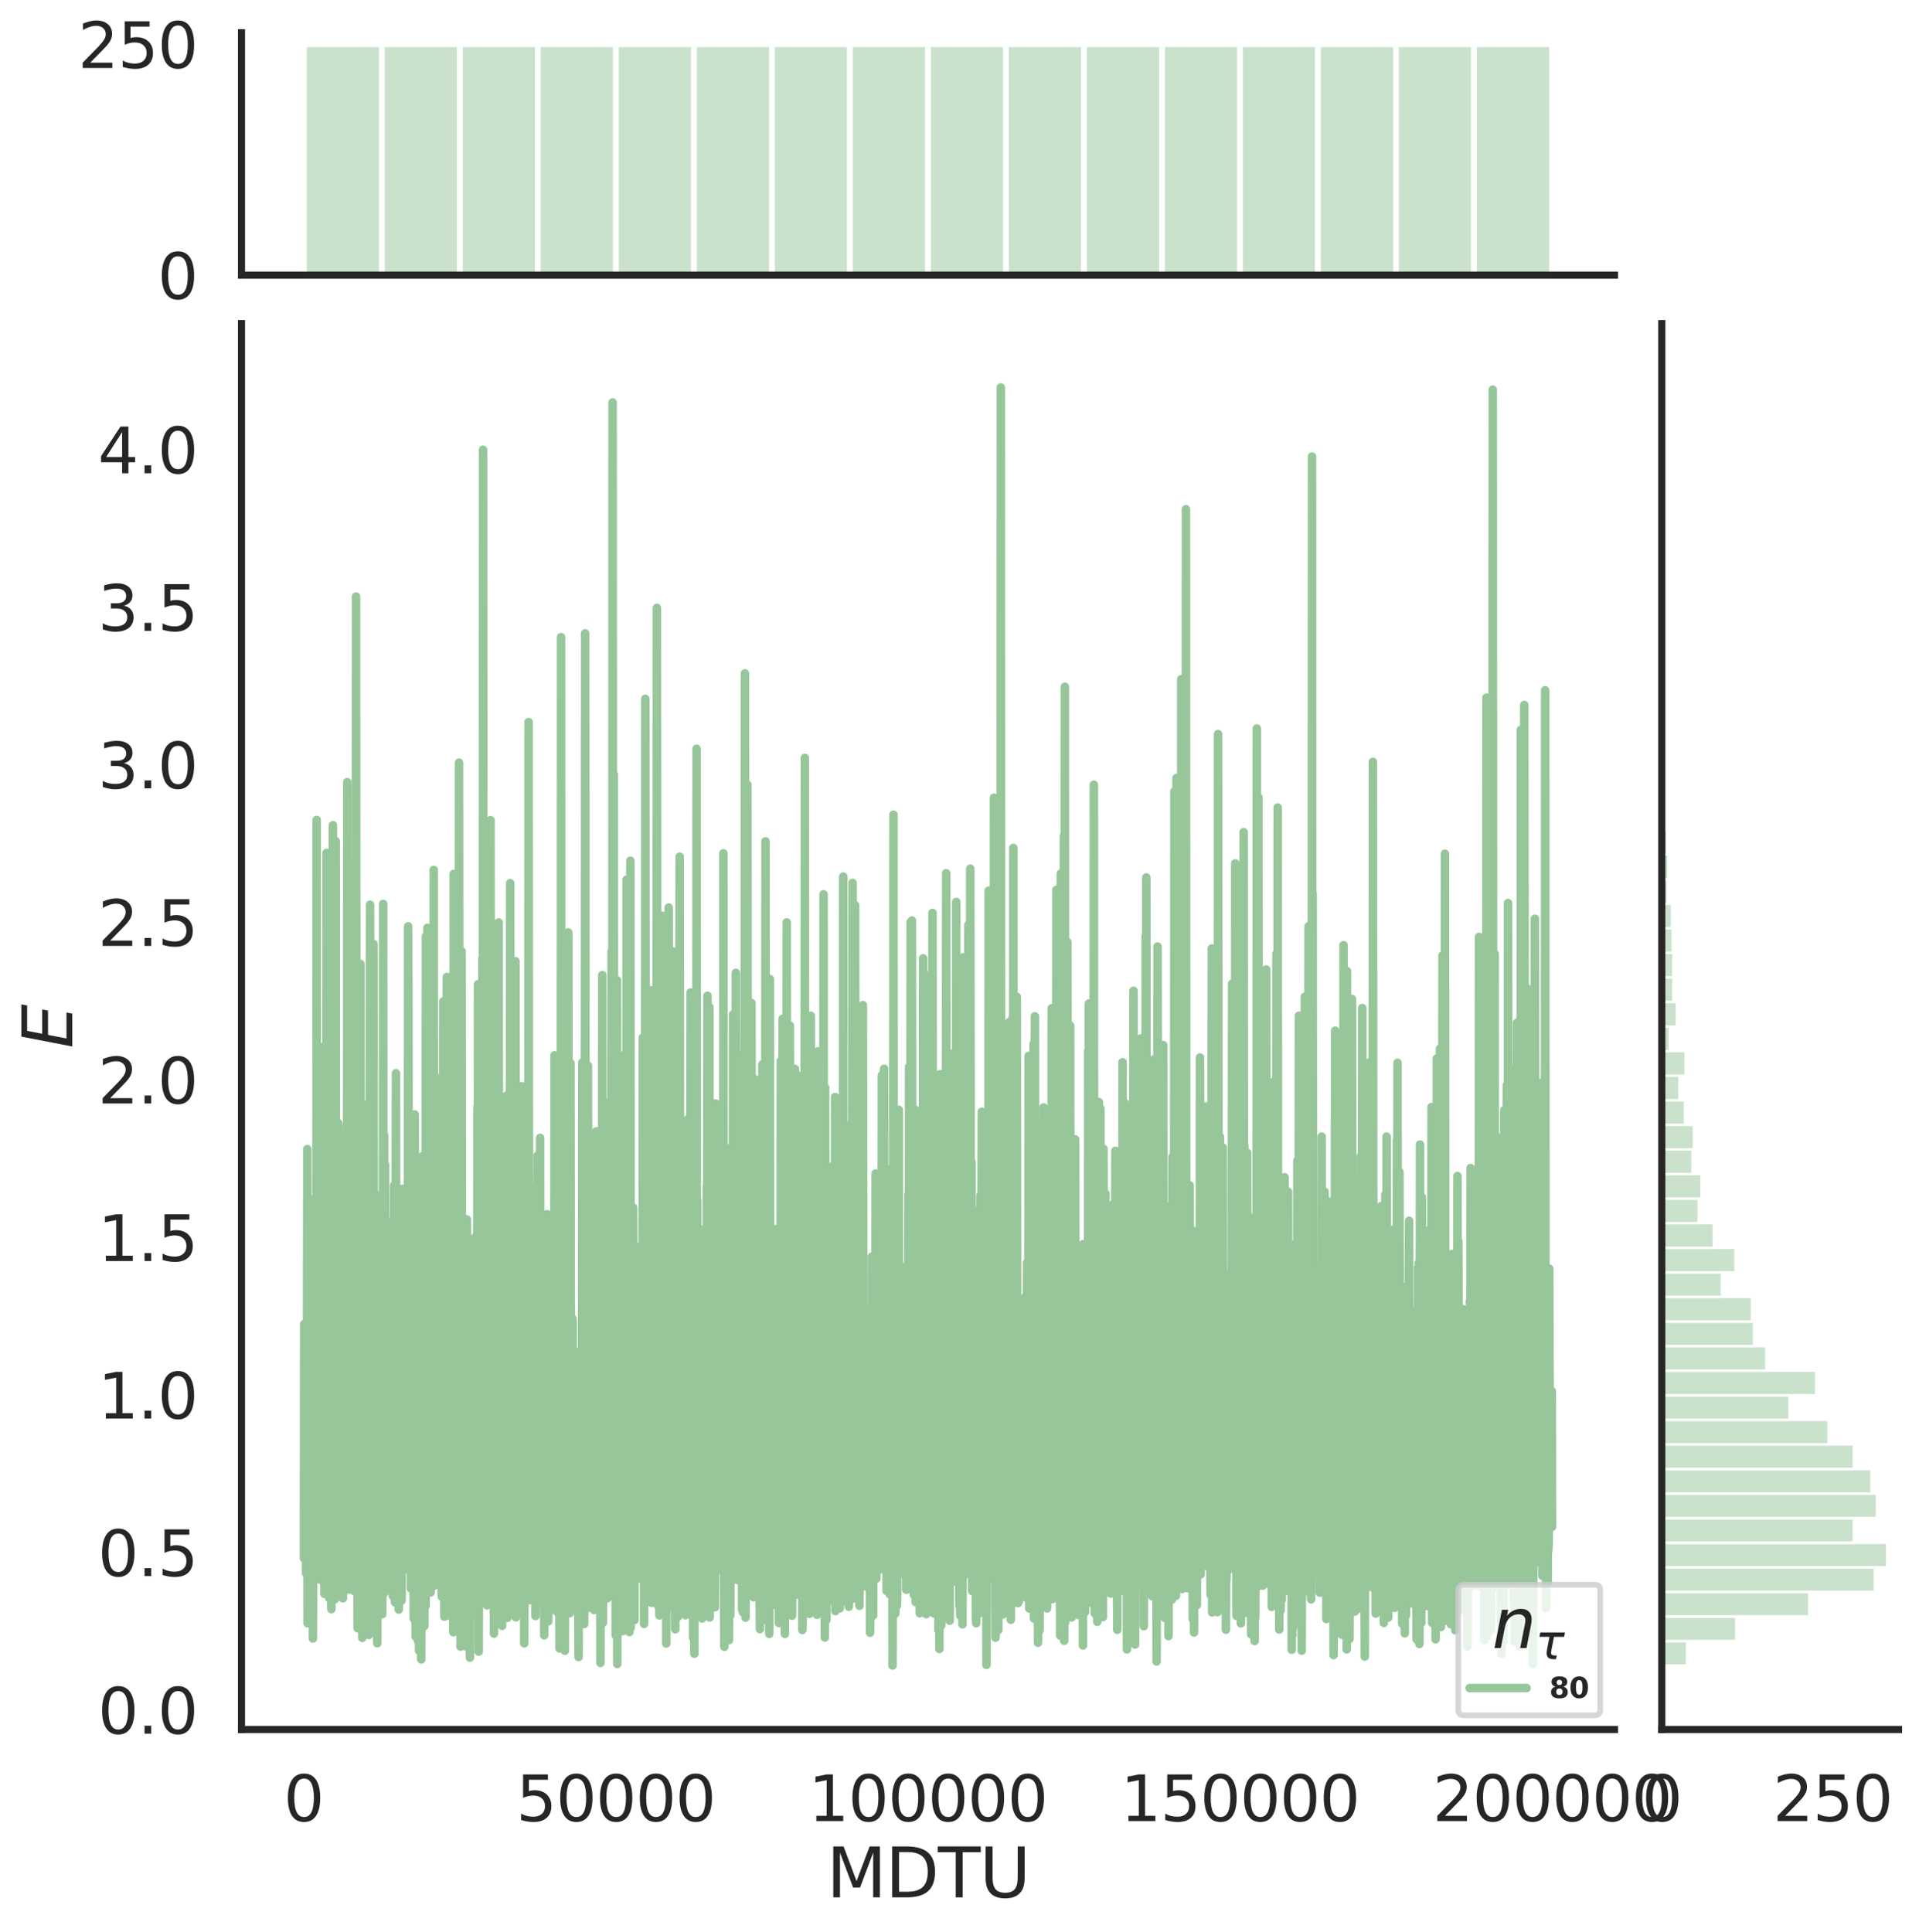 <?xml version="1.0" encoding="utf-8" standalone="no"?>
<!DOCTYPE svg PUBLIC "-//W3C//DTD SVG 1.1//EN"
  "http://www.w3.org/Graphics/SVG/1.1/DTD/svg11.dtd">
<svg height="679.379pt" version="1.1" viewBox="0 0 674.774 679.379" width="674.774pt" xmlns="http://www.w3.org/2000/svg" xmlns:xlink="http://www.w3.org/1999/xlink">
 <defs>
  <style type="text/css">*{stroke-linecap:butt;stroke-linejoin:round;}</style>
 </defs>
 <g id="figure_1">
  <g id="patch_1">
   <path d="M 0 679.379 
L 674.774 679.379 
L 674.774 0 
L 0 0 
z
" style="fill:#ffffff;"/>
  </g>
  <g id="axes_1">
   <g id="patch_2">
    <path d="M 84.914 608.159 
L 567.69 608.159 
L 567.69 113.784 
L 84.914 113.784 
z
" style="fill:none;"/>
   </g>
   <g id="matplotlib.axis_1">
    <g id="xtick_1">
     <g id="text_1">
      <!-- 0 -->
      <g style="fill:#262626;" transform="translate(99.75 640.376)scale(0.22 -0.22)">
       <defs>
        <path d="M 2034 4250 
Q 1547 4250 1301 3770 
Q 1056 3291 1056 2328 
Q 1056 1369 1301 889 
Q 1547 409 2034 409 
Q 2525 409 2770 889 
Q 3016 1369 3016 2328 
Q 3016 3291 2770 3770 
Q 2525 4250 2034 4250 
z
M 2034 4750 
Q 2819 4750 3233 4129 
Q 3647 3509 3647 2328 
Q 3647 1150 3233 529 
Q 2819 -91 2034 -91 
Q 1250 -91 836 529 
Q 422 1150 422 2328 
Q 422 3509 836 4129 
Q 1250 4750 2034 4750 
z
" id="DejaVuSans-30" transform="scale(0.016)"/>
       </defs>
       <use xlink:href="#DejaVuSans-30"/>
      </g>
     </g>
    </g>
    <g id="xtick_2">
     <g id="text_2">
      <!-- 50000 -->
      <g style="fill:#262626;" transform="translate(181.504 640.376)scale(0.22 -0.22)">
       <defs>
        <path d="M 691 4666 
L 3169 4666 
L 3169 4134 
L 1269 4134 
L 1269 2991 
Q 1406 3038 1543 3061 
Q 1681 3084 1819 3084 
Q 2600 3084 3056 2656 
Q 3513 2228 3513 1497 
Q 3513 744 3044 326 
Q 2575 -91 1722 -91 
Q 1428 -91 1123 -41 
Q 819 9 494 109 
L 494 744 
Q 775 591 1075 516 
Q 1375 441 1709 441 
Q 2250 441 2565 725 
Q 2881 1009 2881 1497 
Q 2881 1984 2565 2268 
Q 2250 2553 1709 2553 
Q 1456 2553 1204 2497 
Q 953 2441 691 2322 
L 691 4666 
z
" id="DejaVuSans-35" transform="scale(0.016)"/>
       </defs>
       <use xlink:href="#DejaVuSans-35"/>
       <use x="63.623" xlink:href="#DejaVuSans-30"/>
       <use x="127.246" xlink:href="#DejaVuSans-30"/>
       <use x="190.869" xlink:href="#DejaVuSans-30"/>
       <use x="254.492" xlink:href="#DejaVuSans-30"/>
      </g>
     </g>
    </g>
    <g id="xtick_3">
     <g id="text_3">
      <!-- 100000 -->
      <g style="fill:#262626;" transform="translate(284.255 640.376)scale(0.22 -0.22)">
       <defs>
        <path d="M 794 531 
L 1825 531 
L 1825 4091 
L 703 3866 
L 703 4441 
L 1819 4666 
L 2450 4666 
L 2450 531 
L 3481 531 
L 3481 0 
L 794 0 
L 794 531 
z
" id="DejaVuSans-31" transform="scale(0.016)"/>
       </defs>
       <use xlink:href="#DejaVuSans-31"/>
       <use x="63.623" xlink:href="#DejaVuSans-30"/>
       <use x="127.246" xlink:href="#DejaVuSans-30"/>
       <use x="190.869" xlink:href="#DejaVuSans-30"/>
       <use x="254.492" xlink:href="#DejaVuSans-30"/>
       <use x="318.115" xlink:href="#DejaVuSans-30"/>
      </g>
     </g>
    </g>
    <g id="xtick_4">
     <g id="text_4">
      <!-- 150000 -->
      <g style="fill:#262626;" transform="translate(394.004 640.376)scale(0.22 -0.22)">
       <use xlink:href="#DejaVuSans-31"/>
       <use x="63.623" xlink:href="#DejaVuSans-35"/>
       <use x="127.246" xlink:href="#DejaVuSans-30"/>
       <use x="190.869" xlink:href="#DejaVuSans-30"/>
       <use x="254.492" xlink:href="#DejaVuSans-30"/>
       <use x="318.115" xlink:href="#DejaVuSans-30"/>
      </g>
     </g>
    </g>
    <g id="xtick_5">
     <g id="text_5">
      <!-- 200000 -->
      <g style="fill:#262626;" transform="translate(503.753 640.376)scale(0.22 -0.22)">
       <defs>
        <path d="M 1228 531 
L 3431 531 
L 3431 0 
L 469 0 
L 469 531 
Q 828 903 1448 1529 
Q 2069 2156 2228 2338 
Q 2531 2678 2651 2914 
Q 2772 3150 2772 3378 
Q 2772 3750 2511 3984 
Q 2250 4219 1831 4219 
Q 1534 4219 1204 4116 
Q 875 4013 500 3803 
L 500 4441 
Q 881 4594 1212 4672 
Q 1544 4750 1819 4750 
Q 2544 4750 2975 4387 
Q 3406 4025 3406 3419 
Q 3406 3131 3298 2873 
Q 3191 2616 2906 2266 
Q 2828 2175 2409 1742 
Q 1991 1309 1228 531 
z
" id="DejaVuSans-32" transform="scale(0.016)"/>
       </defs>
       <use xlink:href="#DejaVuSans-32"/>
       <use x="63.623" xlink:href="#DejaVuSans-30"/>
       <use x="127.246" xlink:href="#DejaVuSans-30"/>
       <use x="190.869" xlink:href="#DejaVuSans-30"/>
       <use x="254.492" xlink:href="#DejaVuSans-30"/>
       <use x="318.115" xlink:href="#DejaVuSans-30"/>
      </g>
     </g>
    </g>
    <g id="text_6">
     <!-- MDTU -->
     <g style="fill:#262626;" transform="translate(290.596 667.187)scale(0.24 -0.24)">
      <defs>
       <path d="M 628 4666 
L 1569 4666 
L 2759 1491 
L 3956 4666 
L 4897 4666 
L 4897 0 
L 4281 0 
L 4281 4097 
L 3078 897 
L 2444 897 
L 1241 4097 
L 1241 0 
L 628 0 
L 628 4666 
z
" id="DejaVuSans-4d" transform="scale(0.016)"/>
       <path d="M 1259 4147 
L 1259 519 
L 2022 519 
Q 2988 519 3436 956 
Q 3884 1394 3884 2338 
Q 3884 3275 3436 3711 
Q 2988 4147 2022 4147 
L 1259 4147 
z
M 628 4666 
L 1925 4666 
Q 3281 4666 3915 4102 
Q 4550 3538 4550 2338 
Q 4550 1131 3912 565 
Q 3275 0 1925 0 
L 628 0 
L 628 4666 
z
" id="DejaVuSans-44" transform="scale(0.016)"/>
       <path d="M -19 4666 
L 3928 4666 
L 3928 4134 
L 2272 4134 
L 2272 0 
L 1638 0 
L 1638 4134 
L -19 4134 
L -19 4666 
z
" id="DejaVuSans-54" transform="scale(0.016)"/>
       <path d="M 556 4666 
L 1191 4666 
L 1191 1831 
Q 1191 1081 1462 751 
Q 1734 422 2344 422 
Q 2950 422 3222 751 
Q 3494 1081 3494 1831 
L 3494 4666 
L 4128 4666 
L 4128 1753 
Q 4128 841 3676 375 
Q 3225 -91 2344 -91 
Q 1459 -91 1007 375 
Q 556 841 556 1753 
L 556 4666 
z
" id="DejaVuSans-55" transform="scale(0.016)"/>
      </defs>
      <use xlink:href="#DejaVuSans-4d"/>
      <use x="86.279" xlink:href="#DejaVuSans-44"/>
      <use x="163.281" xlink:href="#DejaVuSans-54"/>
      <use x="224.365" xlink:href="#DejaVuSans-55"/>
     </g>
    </g>
   </g>
   <g id="matplotlib.axis_2">
    <g id="ytick_1">
     <g id="text_7">
      <!-- 0.0 -->
      <g style="fill:#262626;" transform="translate(34.428 609.616)scale(0.22 -0.22)">
       <defs>
        <path d="M 684 794 
L 1344 794 
L 1344 0 
L 684 0 
L 684 794 
z
" id="DejaVuSans-2e" transform="scale(0.016)"/>
       </defs>
       <use xlink:href="#DejaVuSans-30"/>
       <use x="63.623" xlink:href="#DejaVuSans-2e"/>
       <use x="95.41" xlink:href="#DejaVuSans-30"/>
      </g>
     </g>
    </g>
    <g id="ytick_2">
     <g id="text_8">
      <!-- 0.5 -->
      <g style="fill:#262626;" transform="translate(34.428 554.216)scale(0.22 -0.22)">
       <use xlink:href="#DejaVuSans-30"/>
       <use x="63.623" xlink:href="#DejaVuSans-2e"/>
       <use x="95.41" xlink:href="#DejaVuSans-35"/>
      </g>
     </g>
    </g>
    <g id="ytick_3">
     <g id="text_9">
      <!-- 1.0 -->
      <g style="fill:#262626;" transform="translate(34.428 498.817)scale(0.22 -0.22)">
       <use xlink:href="#DejaVuSans-31"/>
       <use x="63.623" xlink:href="#DejaVuSans-2e"/>
       <use x="95.41" xlink:href="#DejaVuSans-30"/>
      </g>
     </g>
    </g>
    <g id="ytick_4">
     <g id="text_10">
      <!-- 1.5 -->
      <g style="fill:#262626;" transform="translate(34.428 443.418)scale(0.22 -0.22)">
       <use xlink:href="#DejaVuSans-31"/>
       <use x="63.623" xlink:href="#DejaVuSans-2e"/>
       <use x="95.41" xlink:href="#DejaVuSans-35"/>
      </g>
     </g>
    </g>
    <g id="ytick_5">
     <g id="text_11">
      <!-- 2.0 -->
      <g style="fill:#262626;" transform="translate(34.428 388.019)scale(0.22 -0.22)">
       <use xlink:href="#DejaVuSans-32"/>
       <use x="63.623" xlink:href="#DejaVuSans-2e"/>
       <use x="95.41" xlink:href="#DejaVuSans-30"/>
      </g>
     </g>
    </g>
    <g id="ytick_6">
     <g id="text_12">
      <!-- 2.5 -->
      <g style="fill:#262626;" transform="translate(34.428 332.62)scale(0.22 -0.22)">
       <use xlink:href="#DejaVuSans-32"/>
       <use x="63.623" xlink:href="#DejaVuSans-2e"/>
       <use x="95.41" xlink:href="#DejaVuSans-35"/>
      </g>
     </g>
    </g>
    <g id="ytick_7">
     <g id="text_13">
      <!-- 3.0 -->
      <g style="fill:#262626;" transform="translate(34.428 277.221)scale(0.22 -0.22)">
       <defs>
        <path d="M 2597 2516 
Q 3050 2419 3304 2112 
Q 3559 1806 3559 1356 
Q 3559 666 3084 287 
Q 2609 -91 1734 -91 
Q 1441 -91 1130 -33 
Q 819 25 488 141 
L 488 750 
Q 750 597 1062 519 
Q 1375 441 1716 441 
Q 2309 441 2620 675 
Q 2931 909 2931 1356 
Q 2931 1769 2642 2001 
Q 2353 2234 1838 2234 
L 1294 2234 
L 1294 2753 
L 1863 2753 
Q 2328 2753 2575 2939 
Q 2822 3125 2822 3475 
Q 2822 3834 2567 4026 
Q 2313 4219 1838 4219 
Q 1578 4219 1281 4162 
Q 984 4106 628 3988 
L 628 4550 
Q 988 4650 1302 4700 
Q 1616 4750 1894 4750 
Q 2613 4750 3031 4423 
Q 3450 4097 3450 3541 
Q 3450 3153 3228 2886 
Q 3006 2619 2597 2516 
z
" id="DejaVuSans-33" transform="scale(0.016)"/>
       </defs>
       <use xlink:href="#DejaVuSans-33"/>
       <use x="63.623" xlink:href="#DejaVuSans-2e"/>
       <use x="95.41" xlink:href="#DejaVuSans-30"/>
      </g>
     </g>
    </g>
    <g id="ytick_8">
     <g id="text_14">
      <!-- 3.5 -->
      <g style="fill:#262626;" transform="translate(34.428 221.822)scale(0.22 -0.22)">
       <use xlink:href="#DejaVuSans-33"/>
       <use x="63.623" xlink:href="#DejaVuSans-2e"/>
       <use x="95.41" xlink:href="#DejaVuSans-35"/>
      </g>
     </g>
    </g>
    <g id="ytick_9">
     <g id="text_15">
      <!-- 4.0 -->
      <g style="fill:#262626;" transform="translate(34.428 166.423)scale(0.22 -0.22)">
       <defs>
        <path d="M 2419 4116 
L 825 1625 
L 2419 1625 
L 2419 4116 
z
M 2253 4666 
L 3047 4666 
L 3047 1625 
L 3713 1625 
L 3713 1100 
L 3047 1100 
L 3047 0 
L 2419 0 
L 2419 1100 
L 313 1100 
L 313 1709 
L 2253 4666 
z
" id="DejaVuSans-34" transform="scale(0.016)"/>
       </defs>
       <use xlink:href="#DejaVuSans-34"/>
       <use x="63.623" xlink:href="#DejaVuSans-2e"/>
       <use x="95.41" xlink:href="#DejaVuSans-30"/>
      </g>
     </g>
    </g>
    <g id="text_16">
     <!-- $E$ -->
     <g style="fill:#262626;" transform="translate(25.436 368.652)rotate(-90)scale(0.24 -0.24)">
      <defs>
       <path d="M 1081 4666 
L 4031 4666 
L 3928 4134 
L 1606 4134 
L 1338 2753 
L 3566 2753 
L 3463 2222 
L 1234 2222 
L 909 531 
L 3284 531 
L 3181 0 
L 172 0 
L 1081 4666 
z
" id="DejaVuSans-Oblique-45" transform="scale(0.016)"/>
      </defs>
      <use transform="translate(0 0.094)" xlink:href="#DejaVuSans-Oblique-45"/>
     </g>
    </g>
   </g>
   <g id="line2d_1">
    <path clip-path="url(#p0fdc997746)" d="M 106.859 547.934 
L 106.968 465.585 
L 107.078 537.205 
L 107.188 523.688 
L 107.298 471.147 
L 107.407 502.066 
L 107.517 484.466 
L 107.627 553.246 
L 107.956 470.79 
L 108.066 404.071 
L 108.176 570.792 
L 108.285 533.785 
L 108.395 561.907 
L 108.834 460.169 
L 108.944 495.615 
L 109.054 432.307 
L 109.273 547.396 
L 109.383 539.484 
L 109.493 565.278 
L 109.602 500.543 
L 109.712 530.073 
L 109.822 510.823 
L 109.932 438.076 
L 110.041 576.156 
L 110.151 537.799 
L 110.261 421.758 
L 110.371 555.712 
L 110.7 462.086 
L 110.919 553.37 
L 111.139 430.393 
L 111.249 521.816 
L 111.358 288.324 
L 111.468 540.392 
L 111.797 499.302 
L 111.907 540.405 
L 112.017 473.621 
L 112.127 555.288 
L 112.236 420.698 
L 112.346 550.609 
L 112.456 469.219 
L 112.675 555.549 
L 112.785 497.842 
L 113.005 547.134 
L 113.114 518.227 
L 113.224 420.977 
L 113.334 532.286 
L 113.444 512.721 
L 113.553 441.007 
L 113.663 515.739 
L 113.773 368.059 
L 114.102 560.453 
L 114.212 511.622 
L 114.322 544.756 
L 114.431 514.821 
L 114.541 408.51 
L 114.651 469.332 
L 114.761 437.127 
L 114.87 299.892 
L 114.98 509.863 
L 115.09 429.614 
L 115.2 558.697 
L 115.309 553.743 
L 115.419 385.575 
L 115.529 501.168 
L 115.639 407.895 
L 115.748 561.92 
L 115.968 464.848 
L 116.078 477.54 
L 116.297 540.68 
L 116.407 431.008 
L 116.517 565.832 
L 116.626 412.587 
L 116.736 548.251 
L 116.956 415.77 
L 117.065 290.18 
L 117.285 512.941 
L 117.395 498.445 
L 117.504 561.011 
L 117.614 526.501 
L 117.724 562.411 
L 117.834 549.921 
L 118.053 295.805 
L 118.163 527.78 
L 118.273 517.64 
L 118.492 546.419 
L 118.602 438.819 
L 118.712 451.965 
L 118.821 513.811 
L 118.931 394.941 
L 119.041 396.731 
L 119.151 560.957 
L 119.26 504.375 
L 119.37 514.785 
L 119.48 556.236 
L 119.59 451.681 
L 119.809 561.554 
L 120.029 542.941 
L 120.138 551.929 
L 120.248 548.215 
L 120.358 455.019 
L 120.577 562.012 
L 120.687 540.327 
L 120.797 560.064 
L 120.907 419.957 
L 121.016 430.146 
L 121.236 543.199 
L 121.346 527.054 
L 121.455 548.024 
L 121.565 441.633 
L 121.675 542.794 
L 121.785 458.011 
L 121.894 495.104 
L 122.004 474.976 
L 122.114 275.027 
L 122.333 529.917 
L 122.553 399.623 
L 122.663 549.403 
L 122.772 512.975 
L 122.882 558.926 
L 122.992 518.28 
L 123.211 541.752 
L 123.321 532.092 
L 123.431 543.08 
L 123.541 470.29 
L 123.65 536.633 
L 123.98 407.158 
L 124.089 514.283 
L 124.199 400.84 
L 124.528 559.43 
L 124.638 407.824 
L 124.748 529.094 
L 124.967 489.122 
L 125.077 505.791 
L 125.187 209.773 
L 125.406 525.02 
L 125.516 503.022 
L 125.626 522.356 
L 125.736 572.534 
L 125.845 535.944 
L 125.955 545.759 
L 126.065 518.938 
L 126.175 529.586 
L 126.504 433.547 
L 126.614 541.23 
L 126.723 338.956 
L 126.833 522.144 
L 126.943 468.072 
L 127.053 471.527 
L 127.162 518.833 
L 127.272 510.5 
L 127.382 575.933 
L 127.492 431.63 
L 127.711 564.748 
L 127.821 556.107 
L 127.931 453.225 
L 128.15 549.676 
L 128.26 545.964 
L 128.37 545.934 
L 128.479 501.194 
L 128.589 388.503 
L 128.809 540.188 
L 129.028 402.6 
L 129.138 523.061 
L 129.248 490.121 
L 129.357 490.442 
L 129.467 480.318 
L 129.577 485.239 
L 129.687 574.934 
L 130.126 318.138 
L 130.345 513.394 
L 130.455 504.927 
L 130.565 557.409 
L 130.894 441.197 
L 131.113 519.947 
L 131.223 498.935 
L 131.333 331.956 
L 131.552 547.726 
L 131.772 471.817 
L 132.101 547.362 
L 132.321 425.898 
L 132.65 577.84 
L 132.76 507.377 
L 132.869 541.968 
L 132.979 420.435 
L 133.089 512.561 
L 133.199 505.656 
L 133.308 561.915 
L 133.418 500.543 
L 133.528 564.146 
L 133.637 422.087 
L 133.857 555.09 
L 134.186 441.084 
L 134.406 567.583 
L 134.515 530.698 
L 134.625 545.445 
L 134.735 317.861 
L 134.845 530.737 
L 135.064 399.22 
L 135.174 560.047 
L 135.284 516.135 
L 135.393 409.508 
L 135.503 508.016 
L 135.613 464.261 
L 135.723 537.1 
L 135.832 481.36 
L 136.162 552.558 
L 136.271 499.796 
L 136.381 533.012 
L 136.491 432.414 
L 136.71 488.248 
L 136.82 467.948 
L 136.93 525.696 
L 137.04 431.344 
L 137.149 528.619 
L 137.369 497.163 
L 137.588 537.966 
L 137.698 508.433 
L 137.808 552.904 
L 137.918 429.34 
L 138.137 561.213 
L 138.247 558.83 
L 138.576 416.849 
L 138.905 563.457 
L 139.235 377.38 
L 139.344 562.972 
L 139.454 544.857 
L 139.564 554.393 
L 139.674 536.019 
L 139.783 484.645 
L 139.893 544.623 
L 140.113 497.586 
L 140.222 565.979 
L 140.332 441.051 
L 140.442 539.541 
L 140.552 503.41 
L 140.661 556.975 
L 140.771 460.533 
L 140.881 487.231 
L 140.991 553.078 
L 141.1 433.498 
L 141.21 562.759 
L 141.43 418.04 
L 141.649 535.751 
L 141.759 541.484 
L 141.869 494.157 
L 141.978 500.802 
L 142.088 548.856 
L 142.198 516.369 
L 142.417 546.036 
L 142.527 500.499 
L 142.637 536.128 
L 142.747 509.5 
L 142.856 511.305 
L 142.966 541.428 
L 143.295 425.212 
L 143.405 521.372 
L 143.515 325.723 
L 143.625 355.063 
L 143.734 466.163 
L 143.844 402.186 
L 143.954 535.314 
L 144.064 534.207 
L 144.173 552.638 
L 144.283 505.364 
L 144.503 558.602 
L 144.722 546.81 
L 144.832 474.758 
L 144.942 522.165 
L 145.051 416.79 
L 145.161 545.023 
L 145.271 536.563 
L 145.381 515.48 
L 145.49 569.139 
L 145.6 553.305 
L 145.82 391.884 
L 145.929 470.584 
L 146.039 415.411 
L 146.149 575.522 
L 146.259 510.657 
L 146.368 552.937 
L 146.478 543.692 
L 146.588 567.51 
L 146.698 484.099 
L 146.917 546.194 
L 147.027 577.076 
L 147.246 554.345 
L 147.356 580.448 
L 147.466 446.699 
L 147.685 553.596 
L 147.795 441.478 
L 148.015 563.122 
L 148.124 583.514 
L 148.454 481.044 
L 148.563 543.147 
L 148.673 406.496 
L 148.783 557.886 
L 148.893 531.651 
L 149.002 545.086 
L 149.112 485.95 
L 149.222 571.782 
L 149.441 503.736 
L 149.661 564.646 
L 149.771 329.193 
L 149.88 487.255 
L 149.99 416.684 
L 150.1 549.395 
L 150.21 518.551 
L 150.319 326.254 
L 150.539 487.439 
L 150.649 497.076 
L 150.758 489.308 
L 150.868 491.653 
L 151.088 549.16 
L 151.197 522.812 
L 151.417 559.936 
L 151.527 521.651 
L 151.636 526.973 
L 151.746 514.699 
L 151.856 557.493 
L 151.966 530.895 
L 152.075 541.682 
L 152.185 468.588 
L 152.295 523.689 
L 152.405 488.851 
L 152.514 305.905 
L 152.734 557.528 
L 153.063 451.57 
L 153.173 553.256 
L 153.283 542.936 
L 153.392 471.085 
L 153.502 476.297 
L 153.612 536.301 
L 153.831 416.223 
L 153.941 544.808 
L 154.051 533.06 
L 154.161 537.574 
L 154.27 533.9 
L 154.38 483.549 
L 154.49 513.053 
L 154.6 481.736 
L 154.819 519.925 
L 154.929 479.164 
L 155.148 554.165 
L 155.258 531.096 
L 155.368 561.464 
L 155.587 378.221 
L 155.807 505.894 
L 155.917 352.129 
L 156.026 402.532 
L 156.246 568.458 
L 156.356 453.544 
L 156.465 500.976 
L 156.575 462.488 
L 156.685 561.371 
L 156.795 530.955 
L 156.904 552.532 
L 157.014 509.296 
L 157.124 343.535 
L 157.343 554.292 
L 157.453 518.981 
L 157.563 542.906 
L 157.673 530.349 
L 157.782 544.261 
L 157.892 464.889 
L 158.002 568.106 
L 158.112 468.874 
L 158.441 562.073 
L 158.66 450.984 
L 158.88 526.934 
L 158.99 385.06 
L 159.209 545.394 
L 159.319 537.144 
L 159.429 573.958 
L 159.538 307.323 
L 159.758 561.651 
L 159.868 545.415 
L 159.977 351.222 
L 160.087 565.889 
L 160.197 515.754 
L 160.307 551.077 
L 160.416 539.011 
L 160.526 496.899 
L 160.636 555.732 
L 160.746 371.798 
L 160.965 559.926 
L 161.075 548.427 
L 161.185 521.041 
L 161.294 529.823 
L 161.404 268.195 
L 161.624 529.295 
L 161.733 527.748 
L 161.843 540.316 
L 161.953 579.016 
L 162.282 334.481 
L 162.502 535.475 
L 162.721 501.487 
L 162.941 546.569 
L 163.05 471.32 
L 163.16 552.208 
L 163.27 546.273 
L 163.489 492.905 
L 163.709 542.598 
L 163.819 578.985 
L 164.148 428.799 
L 164.258 502.175 
L 164.367 465.136 
L 164.697 565.454 
L 164.806 531.179 
L 164.916 552.13 
L 165.026 437.014 
L 165.245 582.899 
L 165.465 468.069 
L 165.574 515.956 
L 165.684 508.261 
L 165.794 535.218 
L 166.013 514.922 
L 166.123 565.857 
L 166.343 438.938 
L 166.452 519.254 
L 166.672 509.537 
L 166.782 482.944 
L 167.001 511.83 
L 167.111 435.01 
L 167.221 473.618 
L 167.33 454.015 
L 167.44 568.069 
L 167.66 490.941 
L 167.769 532.26 
L 167.879 389.355 
L 167.989 511.496 
L 168.099 346.103 
L 168.318 580.764 
L 168.538 519.513 
L 168.647 551.335 
L 168.757 423.248 
L 168.977 561.618 
L 169.086 545.766 
L 169.196 469.851 
L 169.306 474.648 
L 169.416 497.199 
L 169.525 469.969 
L 169.635 337.004 
L 169.745 544.488 
L 169.855 158.161 
L 170.074 542.368 
L 170.184 543.184 
L 170.294 371.802 
L 170.403 466.634 
L 170.513 452.756 
L 170.623 457.323 
L 170.842 545.254 
L 170.952 551.977 
L 171.062 530.803 
L 171.281 564.493 
L 171.501 369.813 
L 171.83 502.249 
L 171.94 545.594 
L 172.05 519.835 
L 172.159 548.466 
L 172.269 470.387 
L 172.379 544.772 
L 172.489 288.397 
L 172.708 533.013 
L 172.928 508.729 
L 173.037 504.448 
L 173.147 533.531 
L 173.257 533.008 
L 173.367 504.172 
L 173.476 514.286 
L 173.696 574.431 
L 173.806 524.763 
L 173.915 551.519 
L 174.025 469.596 
L 174.135 526.583 
L 174.354 491.301 
L 174.684 556.488 
L 174.793 538.124 
L 175.123 402.012 
L 175.232 546.761 
L 175.342 324.352 
L 175.562 545.967 
L 175.781 507.88 
L 175.891 547.305 
L 176.001 481.527 
L 176.11 486.943 
L 176.33 539.467 
L 176.44 545.451 
L 176.549 571.717 
L 176.659 481.933 
L 176.879 545.609 
L 176.988 550.274 
L 177.098 404.985 
L 177.208 410.989 
L 177.318 552.631 
L 177.537 483.265 
L 177.647 536.991 
L 177.757 443.31 
L 177.976 528.754 
L 178.086 385.308 
L 178.415 568.921 
L 178.525 499.312 
L 178.635 557.858 
L 178.744 548.376 
L 178.854 458.18 
L 179.074 549.336 
L 179.183 506.805 
L 179.403 310.561 
L 179.513 540.404 
L 179.622 531.135 
L 179.732 510.125 
L 179.952 557.05 
L 180.061 493.488 
L 180.281 538.941 
L 180.391 559.487 
L 180.61 417.048 
L 180.83 558.177 
L 181.049 512.342 
L 181.269 338.015 
L 181.378 568.705 
L 181.598 463.349 
L 181.708 488.423 
L 181.817 545.944 
L 181.927 543.843 
L 182.037 536.815 
L 182.147 490.187 
L 182.256 491.354 
L 182.366 499.023 
L 182.586 476.791 
L 182.695 545.65 
L 182.805 537.293 
L 182.915 554.935 
L 183.025 443.592 
L 183.134 478.679 
L 183.244 403.761 
L 183.354 515.875 
L 183.464 381.95 
L 183.573 404.771 
L 183.683 482.692 
L 183.903 426.531 
L 184.122 507.056 
L 184.232 470.2 
L 184.342 577.846 
L 184.451 510.706 
L 184.561 546.7 
L 184.671 536.299 
L 184.781 402.433 
L 185 504.527 
L 185.11 490.33 
L 185.22 443.801 
L 185.329 557.624 
L 185.439 546.362 
L 185.549 453.726 
L 185.768 512.24 
L 185.878 253.895 
L 186.098 562.724 
L 186.207 524.976 
L 186.317 443.578 
L 186.427 559.679 
L 186.537 447.058 
L 186.646 551.777 
L 186.756 424.533 
L 186.866 432.382 
L 187.085 536.762 
L 187.195 518.834 
L 187.305 553.42 
L 187.415 542.325 
L 187.524 417.711 
L 187.634 512.249 
L 187.744 499.312 
L 187.854 515.655 
L 187.963 457.66 
L 188.073 477.897 
L 188.293 568.231 
L 188.402 528.988 
L 188.512 557.202 
L 188.622 471.421 
L 188.841 556.881 
L 189.061 406.292 
L 189.28 558.26 
L 189.39 559.701 
L 189.5 548.374 
L 189.61 495.491 
L 189.719 504.059 
L 189.829 544.915 
L 189.939 400.136 
L 190.049 560.903 
L 190.158 448.725 
L 190.378 562.996 
L 190.488 522.079 
L 190.597 525.099 
L 190.707 448.859 
L 190.927 563.767 
L 191.036 525.97 
L 191.146 438.262 
L 191.366 575.03 
L 191.475 471.305 
L 191.585 535.597 
L 191.695 503.384 
L 191.805 428.932 
L 192.024 541.072 
L 192.244 513.357 
L 192.353 426.972 
L 192.463 518.414 
L 192.573 506.503 
L 192.683 447.269 
L 192.792 570.118 
L 192.902 539.519 
L 193.012 432.749 
L 193.122 526.811 
L 193.231 493.656 
L 193.451 535.372 
L 193.67 502.149 
L 193.78 534.198 
L 194 460.79 
L 194.109 470.085 
L 194.329 526.782 
L 194.439 536.955 
L 194.548 432.509 
L 194.878 555.589 
L 194.987 371.062 
L 195.097 560.113 
L 195.317 549.043 
L 195.426 506.051 
L 195.756 566.686 
L 195.975 483.427 
L 196.085 412.826 
L 196.304 553.707 
L 196.524 557.137 
L 196.633 527.544 
L 196.743 579.653 
L 196.963 438.785 
L 197.072 512.968 
L 197.182 496.18 
L 197.292 224.065 
L 197.402 538.394 
L 197.511 405.494 
L 197.731 538.674 
L 197.841 573.366 
L 197.95 547.615 
L 198.06 421.243 
L 198.28 528.174 
L 198.389 459.086 
L 198.609 580.472 
L 198.719 527.086 
L 198.828 557.411 
L 198.938 539.24 
L 199.048 453.343 
L 199.267 526.13 
L 199.377 496.913 
L 199.487 546.886 
L 199.597 473.604 
L 199.706 521.003 
L 199.816 327.874 
L 200.145 567.277 
L 200.255 382.189 
L 200.365 567.223 
L 200.475 544.78 
L 200.584 373.79 
L 200.804 544.56 
L 200.914 532.218 
L 201.023 542.637 
L 201.133 538.976 
L 201.243 519.464 
L 201.353 463.752 
L 201.462 564.008 
L 201.682 526.541 
L 201.792 479.85 
L 201.901 548.694 
L 202.011 494.906 
L 202.121 565.575 
L 202.231 513.668 
L 202.34 542.072 
L 202.45 520.667 
L 202.779 544.288 
L 202.999 475.469 
L 203.218 543.886 
L 203.328 552.837 
L 203.438 582.695 
L 203.657 489.979 
L 203.767 511.29 
L 204.096 484.499 
L 204.316 560.367 
L 204.426 517.629 
L 204.535 551.916 
L 204.645 511.94 
L 204.755 373.618 
L 204.865 546.485 
L 204.974 507.734 
L 205.194 559.056 
L 205.304 532.006 
L 205.413 571.075 
L 205.633 440.98 
L 205.743 222.708 
L 205.962 561.169 
L 206.072 547.785 
L 206.182 492.368 
L 206.291 525.233 
L 206.401 439.62 
L 206.511 495.642 
L 206.621 495.408 
L 206.73 374.699 
L 207.06 565.294 
L 207.279 521.25 
L 207.389 494.707 
L 207.499 557.105 
L 207.608 446.372 
L 207.718 496.125 
L 207.828 426.493 
L 207.938 531.096 
L 208.047 492.565 
L 208.157 510.567 
L 208.267 458.668 
L 208.486 546.254 
L 208.596 554.319 
L 208.816 489.198 
L 208.925 566.116 
L 209.035 522.2 
L 209.145 523.278 
L 209.255 418.522 
L 209.474 564.007 
L 209.694 397.814 
L 209.803 562.281 
L 209.913 408.83 
L 210.133 519.143 
L 210.242 464.562 
L 210.352 552.231 
L 210.462 488.515 
L 210.572 547.736 
L 210.681 536.876 
L 210.791 563.212 
L 211.011 460.214 
L 211.12 584.742 
L 211.23 511.691 
L 211.34 533.431 
L 211.45 434.6 
L 211.559 538.105 
L 211.669 515.521 
L 211.779 342.89 
L 211.998 570.611 
L 212.108 413.421 
L 212.218 544.394 
L 212.437 485.23 
L 212.547 495.573 
L 212.657 478.01 
L 212.767 501.563 
L 212.876 475.093 
L 213.096 387.601 
L 213.315 536.306 
L 213.425 510.365 
L 213.645 561.961 
L 213.754 561.521 
L 213.864 495.378 
L 214.084 545.294 
L 214.193 544.4 
L 214.303 537.409 
L 214.413 546.618 
L 214.632 491.949 
L 214.852 544.105 
L 215.071 334.471 
L 215.291 554.271 
L 215.401 141.517 
L 215.62 556.655 
L 215.73 478.334 
L 215.84 272.388 
L 215.949 535.872 
L 216.059 526.759 
L 216.169 430.209 
L 216.279 430.53 
L 216.388 355.759 
L 216.498 575.027 
L 216.608 539.979 
L 216.718 556.2 
L 216.937 344.695 
L 217.047 585.118 
L 217.157 416.247 
L 217.266 485.886 
L 217.376 474.776 
L 217.486 522.198 
L 217.596 516.205 
L 217.705 521.622 
L 217.815 521.598 
L 217.925 507.19 
L 218.035 530.733 
L 218.144 371.132 
L 218.254 565.299 
L 218.364 440.374 
L 218.583 466.393 
L 218.803 547.871 
L 218.913 573.6 
L 219.132 487.644 
L 219.352 545.804 
L 219.461 522.031 
L 219.571 549.251 
L 219.681 466.147 
L 219.791 545.097 
L 219.9 505.195 
L 220.01 555.681 
L 220.12 548.416 
L 220.23 510.061 
L 220.339 309.339 
L 220.559 544.649 
L 220.669 489.452 
L 220.778 503.35 
L 220.998 550.564 
L 221.108 545.824 
L 221.217 529.79 
L 221.327 573.905 
L 221.437 516.913 
L 221.547 552.703 
L 221.656 302.651 
L 221.766 572.424 
L 221.986 499.723 
L 222.095 539.376 
L 222.205 525.68 
L 222.425 430.662 
L 222.534 462.181 
L 222.644 424.616 
L 222.754 451.229 
L 222.864 513.834 
L 222.973 498.177 
L 223.083 569.672 
L 223.193 458.057 
L 223.303 483.305 
L 223.412 458.992 
L 223.522 507.476 
L 223.632 438.228 
L 223.851 545.778 
L 223.961 528.227 
L 224.071 454.7 
L 224.181 515.391 
L 224.29 481.537 
L 224.4 491.428 
L 224.51 525.61 
L 224.62 521.686 
L 224.729 497.257 
L 224.839 545.353 
L 225.059 453.614 
L 225.168 541.029 
L 225.278 448.201 
L 225.498 545.418 
L 225.607 521.812 
L 225.717 555.417 
L 225.827 506.451 
L 225.937 518.557 
L 226.046 364.888 
L 226.266 532.938 
L 226.376 513.786 
L 226.485 571.039 
L 226.595 487.337 
L 226.705 514.466 
L 226.815 496.179 
L 226.924 245.727 
L 227.144 451.678 
L 227.254 523.723 
L 227.363 399.365 
L 227.473 540.196 
L 227.692 508.244 
L 227.802 414.826 
L 227.912 530.607 
L 228.022 504.154 
L 228.131 416.525 
L 228.351 542.661 
L 228.461 563.185 
L 228.57 538.474 
L 228.9 348.228 
L 229.119 533.822 
L 229.229 563.607 
L 229.339 404.771 
L 229.668 533.805 
L 229.778 442.142 
L 229.887 447.336 
L 229.997 470.151 
L 230.107 533.736 
L 230.217 449.751 
L 230.326 546.655 
L 230.436 479.047 
L 230.546 507.053 
L 230.765 416.36 
L 230.875 459.026 
L 230.985 213.75 
L 231.204 518.11 
L 231.314 493.451 
L 231.424 564.688 
L 231.534 450.715 
L 231.863 568.019 
L 231.973 546.378 
L 232.082 562.534 
L 232.302 484.773 
L 232.412 567.022 
L 232.521 558.082 
L 232.631 566.096 
L 232.741 562.412 
L 232.96 322.039 
L 233.18 553.715 
L 233.29 499.909 
L 233.399 547.59 
L 233.509 543.594 
L 233.619 472.672 
L 233.729 529.869 
L 233.838 383.115 
L 233.948 565.881 
L 234.168 444.856 
L 234.277 577.907 
L 234.387 538.681 
L 234.497 442.441 
L 234.607 552.59 
L 234.716 455.71 
L 234.826 538.181 
L 234.936 470.14 
L 235.046 565.239 
L 235.155 319.136 
L 235.375 510.792 
L 235.485 518.701 
L 235.594 484.882 
L 235.704 555.855 
L 235.814 421.5 
L 235.924 534.487 
L 236.033 484.733 
L 236.143 518.674 
L 236.363 467.21 
L 236.472 334.515 
L 236.582 547.287 
L 236.692 364.123 
L 236.802 507.018 
L 237.021 384.364 
L 237.35 559.385 
L 237.46 572.913 
L 237.57 464.195 
L 237.68 540.99 
L 237.789 503.633 
L 237.899 549.297 
L 238.119 455.189 
L 238.228 450.633 
L 238.448 568.448 
L 238.558 559.989 
L 238.997 301.237 
L 239.216 520.104 
L 239.326 507.34 
L 239.436 541.849 
L 239.545 442.817 
L 239.875 540.027 
L 239.984 470.207 
L 240.094 470.52 
L 240.204 509.549 
L 240.314 451.724 
L 240.423 554.379 
L 240.533 542.676 
L 240.753 424.173 
L 240.862 554.904 
L 240.972 518.236 
L 241.082 567.954 
L 241.301 514.113 
L 241.411 544.961 
L 241.631 443.722 
L 241.74 566.801 
L 241.96 393.477 
L 242.179 551.841 
L 242.399 487.35 
L 242.618 536.779 
L 242.838 349 
L 242.948 503.965 
L 243.057 496.718 
L 243.167 562.165 
L 243.387 466.605 
L 243.496 456.588 
L 243.606 493.621 
L 243.716 575.87 
L 243.935 478.63 
L 244.155 581.505 
L 244.265 358.878 
L 244.374 503.885 
L 244.484 494.658 
L 244.594 568.467 
L 244.813 462.017 
L 244.923 263.305 
L 245.033 492.681 
L 245.143 421.956 
L 245.362 558.579 
L 245.472 548.652 
L 245.582 525.02 
L 245.691 431.835 
L 245.911 558.406 
L 246.021 520.031 
L 246.24 557.336 
L 246.35 535.123 
L 246.46 562.957 
L 246.569 532.066 
L 246.679 446.749 
L 246.899 569.115 
L 247.118 485.905 
L 247.338 552.916 
L 247.447 557.747 
L 247.557 536.448 
L 247.667 560.41 
L 247.777 522.99 
L 247.886 558.489 
L 248.106 510.101 
L 248.216 458.038 
L 248.325 559.431 
L 248.435 550.292 
L 248.545 417.146 
L 248.655 456.5 
L 248.764 350.155 
L 248.874 542.527 
L 249.094 506.742 
L 249.203 566.023 
L 249.313 520.084 
L 249.423 354.17 
L 249.533 568.75 
L 249.752 462.54 
L 249.862 482.497 
L 249.972 540.784 
L 250.191 493.747 
L 250.301 531.6 
L 250.411 528.256 
L 250.52 561.363 
L 250.63 449.535 
L 250.74 507.979 
L 250.85 503.451 
L 250.959 535.785 
L 251.179 460.911 
L 251.398 565.155 
L 251.618 388.051 
L 251.837 522.688 
L 251.947 550.769 
L 252.167 430.135 
L 252.386 551.606 
L 252.715 388.595 
L 252.935 511.793 
L 253.045 501.997 
L 253.154 442.534 
L 253.264 456.923 
L 253.374 546.555 
L 253.484 445.756 
L 253.703 550.812 
L 253.813 544.487 
L 253.923 476.555 
L 254.032 501.266 
L 254.142 441.354 
L 254.252 552.649 
L 254.362 300.064 
L 254.471 543.585 
L 254.581 541.098 
L 254.691 579.082 
L 254.91 441.123 
L 255.13 484.676 
L 255.349 461.332 
L 255.569 563.709 
L 255.788 493.447 
L 255.898 516.014 
L 256.008 403.804 
L 256.118 573.83 
L 256.227 494.493 
L 256.337 576.711 
L 256.557 499.142 
L 256.666 499.877 
L 256.776 568.031 
L 256.996 530.378 
L 257.105 458.162 
L 257.325 546.509 
L 257.435 545.332 
L 257.544 545.232 
L 257.654 512.36 
L 257.764 356.71 
L 257.983 520.322 
L 258.093 511.448 
L 258.203 383.307 
L 258.313 439.244 
L 258.422 397.072 
L 258.532 541.943 
L 258.752 342.092 
L 258.971 544.879 
L 259.081 501.406 
L 259.19 510.299 
L 259.3 555.623 
L 259.52 370.755 
L 259.739 489.235 
L 259.849 489.006 
L 259.959 541.649 
L 260.068 410.015 
L 260.178 410.506 
L 260.288 551.625 
L 260.398 523.032 
L 260.507 549.184 
L 260.617 382.448 
L 260.727 427.673 
L 260.837 426.851 
L 260.946 565.986 
L 261.056 480.06 
L 261.276 566.987 
L 261.385 512.259 
L 261.495 547.388 
L 261.605 540.068 
L 261.715 481.616 
L 261.824 517.112 
L 261.934 236.801 
L 262.154 568.806 
L 262.373 423.714 
L 262.593 478.306 
L 262.702 470.748 
L 262.812 275.936 
L 263.032 545.553 
L 263.141 523.363 
L 263.251 558.901 
L 263.471 424.601 
L 263.58 532.721 
L 263.69 477.61 
L 263.8 530.301 
L 263.91 510.704 
L 264.019 527.806 
L 264.129 499.809 
L 264.239 352.705 
L 264.349 478.107 
L 264.458 405.441 
L 264.568 425.317 
L 264.678 486.659 
L 264.788 464.9 
L 265.007 561.675 
L 265.227 492.275 
L 265.336 560.232 
L 265.446 518.109 
L 265.556 379.571 
L 265.666 523.894 
L 265.775 444.336 
L 265.885 482.263 
L 265.995 460.798 
L 266.105 545.168 
L 266.434 508.614 
L 266.544 535.187 
L 266.873 455.073 
L 267.092 551.967 
L 267.202 572.86 
L 267.312 429.439 
L 267.422 533.505 
L 267.531 515.412 
L 267.641 456.515 
L 267.861 512.893 
L 267.97 543.371 
L 268.08 374.278 
L 268.19 533.868 
L 268.3 466.886 
L 268.409 530.171 
L 268.629 505.056 
L 268.739 498.987 
L 268.848 510.103 
L 268.958 496.499 
L 269.068 461.782 
L 269.178 295.848 
L 269.397 545.733 
L 269.507 475.176 
L 269.617 504.657 
L 269.726 386.064 
L 269.946 570.087 
L 270.165 513.486 
L 270.275 510.248 
L 270.495 574.528 
L 270.714 344.294 
L 270.824 541.921 
L 270.934 536.26 
L 271.043 436.841 
L 271.263 562.065 
L 271.373 475.003 
L 271.702 505.273 
L 271.812 564.371 
L 272.031 465.311 
L 272.141 475.796 
L 272.251 432.111 
L 272.47 553.02 
L 272.58 511.152 
L 272.69 525.989 
L 272.909 479.656 
L 273.019 502.475 
L 273.129 494.451 
L 273.238 508.038 
L 273.348 453.258 
L 273.458 552.013 
L 273.568 533.479 
L 273.677 437.874 
L 273.897 570.698 
L 274.007 508.767 
L 274.116 556.01 
L 274.336 499.426 
L 274.446 518.451 
L 274.555 373.066 
L 274.665 475.347 
L 274.885 449.32 
L 274.994 530.672 
L 275.214 358.265 
L 275.324 547.589 
L 275.433 463.531 
L 275.543 504.612 
L 275.653 496.53 
L 275.763 500.981 
L 275.982 574.527 
L 276.092 539.395 
L 276.202 546.535 
L 276.311 488.769 
L 276.421 556.679 
L 276.641 324.351 
L 276.75 559.813 
L 276.86 535.58 
L 276.97 430.563 
L 277.189 555.202 
L 277.299 510.093 
L 277.409 559.841 
L 277.628 396.913 
L 277.738 360.625 
L 277.958 537.557 
L 278.067 458.382 
L 278.177 512.574 
L 278.287 404.22 
L 278.506 568.127 
L 278.616 547.957 
L 278.726 560.971 
L 278.945 520.016 
L 279.165 552.963 
L 279.275 468.448 
L 279.384 556.87 
L 279.494 375.863 
L 279.604 499.176 
L 279.714 477.378 
L 279.933 489.844 
L 280.153 554.191 
L 280.262 378.03 
L 280.372 543.026 
L 280.482 529.061 
L 280.592 560.721 
L 280.701 530.109 
L 280.811 535.866 
L 281.031 441.341 
L 281.36 542.566 
L 281.47 466.357 
L 281.579 545.994 
L 281.799 442.222 
L 281.909 548.095 
L 282.018 489.011 
L 282.128 573.165 
L 282.238 569.244 
L 282.348 525.163 
L 282.457 555.833 
L 282.567 533.004 
L 282.677 412.67 
L 282.787 516.145 
L 282.896 465.912 
L 283.006 266.506 
L 283.116 541.573 
L 283.335 529.109 
L 283.445 557.963 
L 283.555 494.267 
L 283.665 523.269 
L 283.774 488.239 
L 283.884 540.883 
L 284.104 372.224 
L 284.213 405.242 
L 284.323 558.341 
L 284.543 420.104 
L 284.652 567.471 
L 284.762 501.724 
L 284.872 533.873 
L 285.091 357.178 
L 285.311 511.586 
L 285.53 430.727 
L 285.64 529.508 
L 285.75 423.638 
L 285.969 540.087 
L 286.079 544.282 
L 286.189 517.163 
L 286.299 555.578 
L 286.408 449.963 
L 286.628 556.855 
L 286.738 375.603 
L 286.847 514.565 
L 286.957 486.567 
L 287.067 564.818 
L 287.177 526.348 
L 287.286 567.825 
L 287.396 563.719 
L 287.506 554.648 
L 287.725 369.669 
L 287.835 383.071 
L 288.055 527.018 
L 288.384 455.356 
L 288.494 553.753 
L 288.603 551.46 
L 288.713 551.706 
L 288.823 472.716 
L 289.042 516.87 
L 289.152 512.674 
L 289.262 498.625 
L 289.372 548.701 
L 289.481 484.781 
L 289.591 314.479 
L 289.701 520.677 
L 289.811 435.477 
L 289.92 464.265 
L 290.03 575.805 
L 290.14 382.393 
L 290.469 561.686 
L 290.579 569.627 
L 290.798 447.284 
L 291.018 534.375 
L 291.127 511.31 
L 291.237 545.378 
L 291.347 444.438 
L 291.566 531.731 
L 291.676 421.713 
L 291.786 434.505 
L 292.005 521.619 
L 292.115 514.086 
L 292.225 551.971 
L 292.335 455.004 
L 292.444 523.161 
L 292.554 513.091 
L 292.664 441.137 
L 292.883 563.059 
L 293.103 409.785 
L 293.213 554.426 
L 293.432 494.159 
L 293.542 532.694 
L 293.652 385.742 
L 293.761 566.532 
L 293.871 536.452 
L 293.981 540.107 
L 294.091 517.925 
L 294.31 545.672 
L 294.42 549.797 
L 294.749 520.966 
L 294.859 522.16 
L 294.969 514.985 
L 295.078 556.011 
L 295.188 544.24 
L 295.298 565.573 
L 295.408 542.64 
L 295.517 464.585 
L 295.627 521.035 
L 295.737 422.055 
L 295.847 453.806 
L 295.956 520.127 
L 296.066 467.824 
L 296.176 487.797 
L 296.286 484.28 
L 296.395 490.651 
L 296.505 308.232 
L 296.725 518.296 
L 296.834 483.146 
L 296.944 526.855 
L 297.054 509.915 
L 297.164 549.797 
L 297.383 395.632 
L 297.603 538.994 
L 297.712 563.283 
L 297.822 459.781 
L 297.932 544.832 
L 298.042 401.778 
L 298.151 545.398 
L 298.371 489.021 
L 298.481 564.97 
L 298.59 555.952 
L 298.81 470.677 
L 298.92 560.312 
L 299.029 411.418 
L 299.139 486.031 
L 299.249 455.165 
L 299.359 470.864 
L 299.468 516.316 
L 299.578 443.057 
L 299.688 523.388 
L 299.798 310.463 
L 299.907 346.602 
L 300.127 562.105 
L 300.237 532.64 
L 300.346 379.519 
L 300.456 545.858 
L 300.566 545.853 
L 300.676 318.309 
L 300.895 526.306 
L 301.005 448.483 
L 301.115 561.417 
L 301.334 442.477 
L 301.444 469.29 
L 301.554 460.139 
L 301.773 533.084 
L 301.883 477.826 
L 302.212 564.659 
L 302.322 496.39 
L 302.432 517.075 
L 302.651 427.85 
L 302.761 498.473 
L 302.871 401.98 
L 303.09 494.778 
L 303.2 505.087 
L 303.31 470.083 
L 303.419 353.434 
L 303.639 535.824 
L 303.749 530.12 
L 303.968 499.692 
L 304.188 555.431 
L 304.297 557.888 
L 304.407 552.717 
L 304.627 505.666 
L 304.736 541.115 
L 304.846 519.119 
L 304.956 459.937 
L 305.066 547.342 
L 305.175 544.806 
L 305.285 513.475 
L 305.395 521.638 
L 305.505 509.561 
L 305.724 546.329 
L 305.834 471.588 
L 305.944 574.132 
L 306.053 565.593 
L 306.163 526.494 
L 306.273 529.768 
L 306.383 505.75 
L 306.492 562.32 
L 306.602 441.843 
L 306.712 566.043 
L 306.822 559.143 
L 306.931 502.339 
L 307.041 568.05 
L 307.261 470.573 
L 307.48 519.209 
L 307.59 442.572 
L 307.809 463.693 
L 307.919 412.635 
L 308.139 555.134 
L 308.358 541.947 
L 308.578 489.116 
L 308.687 494.686 
L 308.797 531.103 
L 308.907 446.567 
L 309.017 484.446 
L 309.126 413.077 
L 309.236 551.956 
L 309.565 467.414 
L 309.675 533.184 
L 309.785 495.941 
L 309.895 520.037 
L 310.114 378.077 
L 310.334 502.64 
L 310.663 549.474 
L 310.882 375.821 
L 311.102 542.598 
L 311.321 501.898 
L 311.431 419.366 
L 311.651 502.373 
L 311.76 559.431 
L 311.87 442.782 
L 311.98 494.288 
L 312.199 411.236 
L 312.309 534.088 
L 312.419 519.882 
L 312.529 544.219 
L 312.748 438.569 
L 312.858 560.604 
L 313.077 463.681 
L 313.187 542.245 
L 313.297 508.102 
L 313.407 524.504 
L 313.516 444.759 
L 313.626 529.027 
L 313.736 455.577 
L 313.846 585.688 
L 313.955 560.115 
L 314.065 506.531 
L 314.175 286.478 
L 314.285 552.759 
L 314.504 448.956 
L 314.614 514.617 
L 314.724 511.944 
L 314.833 567.387 
L 314.943 421.99 
L 315.163 535.804 
L 315.272 495.565 
L 315.382 564.571 
L 315.492 560.167 
L 315.711 472.705 
L 315.821 537.788 
L 316.041 390.266 
L 316.15 533.233 
L 316.26 505.186 
L 316.37 507.534 
L 316.48 527.757 
L 316.589 449.844 
L 316.809 524.637 
L 317.028 540.997 
L 317.248 488.492 
L 317.358 535.16 
L 317.467 490.242 
L 317.687 528.379 
L 317.797 511.519 
L 317.906 464.103 
L 318.016 533.577 
L 318.236 526.481 
L 318.345 554.073 
L 318.565 466.221 
L 318.675 559.004 
L 318.784 445.16 
L 318.894 558.923 
L 319.004 555.628 
L 319.114 556.767 
L 319.443 420.094 
L 319.553 544.236 
L 319.662 375.103 
L 319.992 556.814 
L 320.211 324.235 
L 320.431 516.714 
L 320.54 498.287 
L 320.65 323.695 
L 320.76 511.016 
L 320.87 491.107 
L 320.979 555.745 
L 321.089 529.723 
L 321.309 560.785 
L 321.528 493.241 
L 321.638 516.792 
L 321.748 390.163 
L 321.967 563.36 
L 322.077 553.732 
L 322.186 526.012 
L 322.296 542.586 
L 322.516 455.874 
L 322.625 560.45 
L 322.735 547.559 
L 322.845 550.605 
L 323.064 516.138 
L 323.174 556.68 
L 323.284 545.19 
L 323.394 567.269 
L 323.613 529.527 
L 323.723 560.722 
L 323.833 461.498 
L 324.052 529.213 
L 324.162 470.187 
L 324.491 497.198 
L 324.601 336.978 
L 324.711 483.161 
L 324.82 399.109 
L 325.04 525.962 
L 325.15 541.219 
L 325.259 342.638 
L 325.369 555.232 
L 325.479 532.905 
L 325.589 539.046 
L 325.698 567.606 
L 325.808 460.426 
L 326.028 545.225 
L 326.137 558.34 
L 326.357 463.164 
L 326.467 553.495 
L 326.576 510.246 
L 326.686 342.969 
L 326.906 520.532 
L 327.015 510.396 
L 327.235 545.94 
L 327.564 500.642 
L 327.674 506.363 
L 327.784 522.967 
L 327.893 321.023 
L 328.113 553.655 
L 328.223 487.111 
L 328.332 567.297 
L 328.552 492.553 
L 328.662 500.945 
L 328.771 566.77 
L 328.881 552.48 
L 328.991 423.245 
L 329.101 514.654 
L 329.21 463.645 
L 329.43 482.039 
L 329.649 554.453 
L 329.759 541.089 
L 329.869 436.831 
L 329.979 573.301 
L 330.088 484.76 
L 330.198 515.199 
L 330.308 579.84 
L 330.527 377.733 
L 330.637 569.598 
L 330.747 560.401 
L 330.857 518.978 
L 330.966 571.6 
L 331.296 439.74 
L 331.405 547.447 
L 331.515 534.052 
L 331.625 565.51 
L 331.735 402.829 
L 331.844 530.876 
L 332.064 474.864 
L 332.174 515.679 
L 332.283 462.986 
L 332.503 521.297 
L 332.722 307.073 
L 332.942 547.361 
L 333.052 460.473 
L 333.161 466.587 
L 333.271 493.841 
L 333.381 461.128 
L 333.491 490.421 
L 333.71 392.774 
L 333.93 569.888 
L 334.039 451.209 
L 334.259 549.33 
L 334.478 530.939 
L 334.588 456.616 
L 334.698 529.061 
L 334.808 513.191 
L 334.917 370.519 
L 335.137 519.652 
L 335.466 463.625 
L 335.576 507.624 
L 335.686 495.904 
L 335.795 501.496 
L 335.905 462.645 
L 336.125 556.165 
L 336.234 317.141 
L 336.344 522.137 
L 336.454 506.851 
L 336.564 542.452 
L 336.893 505.323 
L 337.112 542.952 
L 337.222 376.808 
L 337.332 564.646 
L 337.442 349.854 
L 337.661 568.118 
L 337.771 339.009 
L 337.99 543.233 
L 338.21 485.956 
L 338.429 571.184 
L 338.539 521.97 
L 338.649 336.694 
L 338.868 554.111 
L 339.088 484.109 
L 339.198 487.839 
L 339.307 502.707 
L 339.417 486.443 
L 339.527 525.43 
L 339.746 429.799 
L 339.856 447.855 
L 340.076 553.356 
L 340.185 499.91 
L 340.295 516.897 
L 340.515 325.23 
L 340.624 528.54 
L 340.844 441.059 
L 340.954 527.342 
L 341.063 475.822 
L 341.173 305.452 
L 341.393 479.898 
L 341.502 475.79 
L 341.612 408.572 
L 341.832 559.448 
L 342.051 428.717 
L 342.271 503.371 
L 342.38 459.898 
L 342.6 494.827 
L 342.71 482.246 
L 342.819 525.66 
L 342.929 488.391 
L 343.149 567.952 
L 343.258 570.794 
L 343.478 516.633 
L 343.697 425.76 
L 343.917 491.586 
L 344.027 425.407 
L 344.246 567.386 
L 344.466 544.484 
L 344.575 515.775 
L 344.685 564.841 
L 344.795 420.317 
L 345.014 482.51 
L 345.234 390.957 
L 345.453 549.386 
L 345.563 471.525 
L 345.673 504.379 
L 345.783 485.215 
L 346.112 567.071 
L 346.222 477.098 
L 346.331 545.528 
L 346.441 478.692 
L 346.551 556.731 
L 346.661 508.213 
L 346.88 585.434 
L 347.1 473.692 
L 347.209 487.706 
L 347.319 515.375 
L 347.429 493.809 
L 347.539 511.148 
L 347.648 313.201 
L 347.868 540.408 
L 347.978 548.183 
L 348.087 376.436 
L 348.197 522.314 
L 348.307 438.562 
L 348.526 551.709 
L 348.636 530.589 
L 348.746 555.129 
L 348.856 490.918 
L 348.965 516.807 
L 349.075 507.803 
L 349.185 544.76 
L 349.295 509.079 
L 349.404 551.182 
L 349.514 280.517 
L 349.624 550.931 
L 349.734 550.238 
L 349.843 554.948 
L 349.953 529.786 
L 350.063 575.867 
L 350.173 542.327 
L 350.282 544.509 
L 350.612 401.861 
L 350.721 507.402 
L 350.831 441.769 
L 350.941 477.573 
L 351.051 573.226 
L 351.16 521.271 
L 351.27 524.398 
L 351.38 400.055 
L 351.49 510.706 
L 351.709 499.261 
L 351.819 557.225 
L 351.929 136.256 
L 352.038 512.393 
L 352.258 501.738 
L 352.368 471.84 
L 352.587 554.904 
L 352.697 538.024 
L 352.807 567.653 
L 352.916 491.827 
L 353.136 566.674 
L 353.245 554.25 
L 353.575 486.541 
L 353.794 468.419 
L 353.904 541.3 
L 354.123 492.368 
L 354.233 489.829 
L 354.343 495.95 
L 354.453 401.611 
L 354.562 516.581 
L 354.672 477.832 
L 354.782 501.558 
L 354.892 359.422 
L 355.221 559.371 
L 355.331 451.9 
L 355.44 569.572 
L 355.55 488.483 
L 355.77 550.658 
L 355.879 515.885 
L 355.989 358.064 
L 356.209 519.154 
L 356.318 298.169 
L 356.428 491.181 
L 356.538 484.401 
L 356.648 552.364 
L 356.757 522.824 
L 356.977 443.215 
L 357.087 511.425 
L 357.196 459.098 
L 357.306 520.824 
L 357.416 482.824 
L 357.526 350.494 
L 357.745 557.616 
L 357.855 543.262 
L 357.965 563.717 
L 358.074 500.364 
L 358.294 563.004 
L 358.404 472.161 
L 358.513 561.444 
L 358.733 479.22 
L 358.843 471.316 
L 358.952 540.789 
L 359.062 533.785 
L 359.172 484.889 
L 359.282 500.881 
L 359.391 465.015 
L 359.501 489.477 
L 359.721 478.888 
L 359.94 509.442 
L 360.05 504.401 
L 360.269 558.987 
L 360.379 541.702 
L 360.489 456.09 
L 360.599 483.676 
L 360.708 478.024 
L 360.928 561.834 
L 361.038 539.843 
L 361.147 443.965 
L 361.367 548.722 
L 361.477 444.027 
L 361.586 519.295 
L 361.696 371.324 
L 361.916 565.589 
L 362.025 518.979 
L 362.135 487.263 
L 362.245 508.012 
L 362.355 553.723 
L 362.464 466.039 
L 362.574 474.287 
L 362.794 523.939 
L 362.903 488.024 
L 363.013 545.685 
L 363.233 467.404 
L 363.342 516.593 
L 363.452 367.045 
L 363.562 569.13 
L 363.672 560.923 
L 363.781 508.488 
L 363.891 357.377 
L 364.111 512.298 
L 364.22 557.23 
L 364.33 544.645 
L 364.55 482.007 
L 364.659 522.514 
L 364.769 464.282 
L 364.989 577.665 
L 365.208 528.036 
L 365.318 548.03 
L 365.428 505.02 
L 365.537 573.299 
L 365.647 544.377 
L 365.757 449.327 
L 365.867 550.243 
L 365.976 524.596 
L 366.086 441.167 
L 366.306 553.379 
L 366.525 487.008 
L 366.745 537.852 
L 366.854 514.11 
L 366.964 389.415 
L 367.074 527.48 
L 367.293 492.602 
L 367.403 559.789 
L 367.513 532.299 
L 367.623 453.757 
L 367.732 462.592 
L 367.952 555.134 
L 368.062 493.973 
L 368.171 565.576 
L 368.281 461.007 
L 368.391 517.718 
L 368.501 480.716 
L 368.61 560.426 
L 368.72 490.494 
L 368.83 518.145 
L 368.94 500.059 
L 369.049 561.417 
L 369.159 393.837 
L 369.269 433.455 
L 369.379 522.965 
L 369.488 517.679 
L 369.598 546.75 
L 369.708 523.486 
L 369.818 354.529 
L 370.037 562.319 
L 370.257 486.626 
L 370.366 552.804 
L 370.476 550.925 
L 370.586 561.309 
L 370.696 527.907 
L 370.805 542.927 
L 370.915 531.469 
L 371.025 536.647 
L 371.135 517.813 
L 371.244 550.94 
L 371.464 312.911 
L 371.574 561.816 
L 371.903 442.652 
L 372.122 518.737 
L 372.342 468.385 
L 372.452 530.944 
L 372.561 492.786 
L 372.781 575.148 
L 372.891 545.707 
L 373 307.177 
L 373.11 529.756 
L 373.33 502.261 
L 373.439 537.82 
L 373.659 425.436 
L 373.769 529.86 
L 373.988 479.791 
L 374.098 293.98 
L 374.208 576.952 
L 374.317 505.569 
L 374.427 241.494 
L 374.537 570.5 
L 374.647 458.814 
L 374.866 566.736 
L 374.976 503.73 
L 375.086 523.408 
L 375.195 516.046 
L 375.305 331.25 
L 375.744 527.984 
L 375.854 388.053 
L 375.964 554.728 
L 376.293 360.62 
L 376.403 512.721 
L 376.512 423.393 
L 376.842 568.731 
L 376.951 462.468 
L 377.061 477.734 
L 377.171 442.193 
L 377.39 543.766 
L 377.5 502.065 
L 377.61 510.611 
L 377.72 444.807 
L 377.829 557.865 
L 378.049 400.636 
L 378.268 560.091 
L 378.378 515.57 
L 378.488 529.391 
L 378.598 478.85 
L 378.707 549.214 
L 378.817 547.624 
L 378.927 497.98 
L 379.037 520.07 
L 379.146 472.692 
L 379.256 567.902 
L 379.366 521.171 
L 379.585 533.158 
L 379.695 548.257 
L 379.915 502.339 
L 380.024 533.918 
L 380.244 487.647 
L 380.354 488.615 
L 380.463 496.567 
L 380.573 482.907 
L 380.793 578.618 
L 380.902 437.483 
L 381.012 524.776 
L 381.122 501.882 
L 381.232 531.84 
L 381.341 519.892 
L 381.451 485.734 
L 381.561 566.814 
L 381.671 532.811 
L 381.78 535.556 
L 381.89 512.081 
L 382 447.086 
L 382.219 542.023 
L 382.329 527.724 
L 382.439 478.578 
L 382.549 545.246 
L 382.658 369.446 
L 382.768 526.518 
L 382.878 352.873 
L 383.097 551.646 
L 383.207 504.399 
L 383.317 537.166 
L 383.427 524.108 
L 383.536 415.365 
L 383.646 517.085 
L 383.756 481.026 
L 383.975 554.52 
L 384.085 473.543 
L 384.195 563.87 
L 384.305 431.851 
L 384.524 532.235 
L 384.634 275.941 
L 384.743 537.004 
L 384.853 508.885 
L 384.963 567.305 
L 385.073 469.105 
L 385.182 552.042 
L 385.292 493.601 
L 385.402 544.4 
L 385.512 460.404 
L 385.621 538.799 
L 385.731 450.466 
L 385.841 570.274 
L 386.06 479.507 
L 386.17 552.905 
L 386.39 387.521 
L 386.499 525.374 
L 386.609 517.457 
L 386.719 402.067 
L 386.829 517.205 
L 386.938 389.845 
L 387.048 554.955 
L 387.268 490.187 
L 387.377 564.755 
L 387.597 512.036 
L 387.816 568.614 
L 388.036 403.995 
L 388.255 521.773 
L 388.365 445.867 
L 388.475 538.563 
L 388.694 419.729 
L 388.804 533.029 
L 388.914 475.066 
L 389.024 480.884 
L 389.133 432.971 
L 389.243 542.12 
L 389.353 511.791 
L 389.463 555.333 
L 389.572 552.477 
L 389.682 512.615 
L 390.011 557.241 
L 390.121 477.213 
L 390.45 560.335 
L 390.56 554.191 
L 390.67 560.348 
L 390.78 546.687 
L 390.889 464.381 
L 390.999 500.339 
L 391.109 449.372 
L 391.219 556.394 
L 391.328 523.131 
L 391.438 423.456 
L 391.658 547.454 
L 391.767 515.277 
L 391.877 447.178 
L 391.987 557.866 
L 392.206 404.667 
L 392.316 555.286 
L 392.426 538.977 
L 392.536 496.897 
L 392.865 573.094 
L 392.975 476.284 
L 393.084 491.597 
L 393.194 482.772 
L 393.414 521.383 
L 393.633 467.615 
L 393.743 536.544 
L 393.853 424.373 
L 394.072 492.595 
L 394.182 491.084 
L 394.401 550.349 
L 394.621 507.602 
L 394.731 373.521 
L 394.95 559.091 
L 395.06 539.195 
L 395.17 559.565 
L 395.279 545.186 
L 395.389 414.568 
L 395.499 556.596 
L 395.718 387.996 
L 395.828 396.345 
L 395.938 528.243 
L 396.048 443.194 
L 396.267 580.006 
L 396.487 510.317 
L 396.706 541.288 
L 396.816 499.077 
L 396.926 505.547 
L 397.145 550.257 
L 397.255 430.71 
L 397.365 533.206 
L 397.474 500.095 
L 397.694 532.456 
L 397.804 480.621 
L 397.913 573.31 
L 398.023 541.039 
L 398.133 459.947 
L 398.352 531.007 
L 398.462 538.32 
L 398.572 348.387 
L 398.682 489.367 
L 398.791 447.132 
L 398.901 548.365 
L 399.011 365.819 
L 399.121 578.264 
L 399.23 428.135 
L 399.45 506.391 
L 399.56 442.119 
L 399.779 556.95 
L 399.889 557.836 
L 399.999 499.047 
L 400.108 500.969 
L 400.218 522.575 
L 400.328 431.95 
L 400.438 442.464 
L 400.547 531.616 
L 400.657 438.814 
L 400.767 449.487 
L 400.986 553.023 
L 401.096 535.05 
L 401.206 365.112 
L 401.425 508.018 
L 401.535 482.237 
L 401.645 495.384 
L 401.755 537.899 
L 401.864 402.025 
L 401.974 543.738 
L 402.084 520.399 
L 402.194 571.836 
L 402.303 519.469 
L 402.413 521.976 
L 402.523 535.387 
L 402.633 495.993 
L 402.742 533.944 
L 402.852 329.269 
L 402.962 534.034 
L 403.072 308.551 
L 403.291 539.362 
L 403.511 442.121 
L 403.62 502.626 
L 403.73 443.77 
L 403.84 511.712 
L 403.95 470.865 
L 404.169 541.397 
L 404.279 462.851 
L 404.498 531.452 
L 404.608 502.782 
L 404.828 555.754 
L 404.937 501.978 
L 405.157 561.289 
L 405.267 488.734 
L 405.376 498.999 
L 405.596 538.646 
L 405.706 531.157 
L 405.815 504.604 
L 405.925 372.38 
L 406.035 432.611 
L 406.145 554.207 
L 406.254 443.501 
L 406.474 549.914 
L 406.584 500.954 
L 406.693 584.251 
L 406.913 486.282 
L 407.023 332.838 
L 407.132 391.985 
L 407.242 524.699 
L 407.352 478.032 
L 407.462 549.379 
L 407.791 389.241 
L 407.901 501.881 
L 408.01 398.941 
L 408.12 522.072 
L 408.23 500.944 
L 408.34 527.546 
L 408.449 525.758 
L 408.559 438.932 
L 408.779 501.52 
L 408.888 526.763 
L 408.998 367.466 
L 409.218 531.435 
L 409.327 532.847 
L 409.437 519.013 
L 409.547 478.022 
L 409.657 569.003 
L 409.766 456.886 
L 409.986 528.375 
L 410.096 507.813 
L 410.205 566.383 
L 410.315 523.954 
L 410.425 546.886 
L 410.535 472.017 
L 410.644 481.226 
L 410.754 434.682 
L 410.864 575.31 
L 411.083 448.401 
L 411.193 519.899 
L 411.303 490.542 
L 411.522 540.475 
L 411.742 519.197 
L 411.961 423.491 
L 412.071 562.442 
L 412.291 406.812 
L 412.51 550.879 
L 412.62 552.996 
L 412.73 439.876 
L 412.839 503.407 
L 412.949 278.256 
L 413.169 532.222 
L 413.388 500.945 
L 413.498 561.147 
L 413.717 273.583 
L 413.827 513.036 
L 413.937 478.366 
L 414.156 519.942 
L 414.376 477.12 
L 414.486 517.907 
L 414.595 430.182 
L 414.705 463.837 
L 414.815 393.97 
L 415.034 545.254 
L 415.144 550.704 
L 415.254 533.55 
L 415.364 238.834 
L 415.583 556.401 
L 415.693 558.745 
L 415.803 531.834 
L 415.912 538.265 
L 416.132 523.937 
L 416.241 525.114 
L 416.351 523.69 
L 416.461 520.285 
L 416.571 521.066 
L 416.68 481.353 
L 416.79 493.801 
L 416.9 552.329 
L 417.01 179.074 
L 417.119 497.7 
L 417.229 489.186 
L 417.558 428.414 
L 417.668 558.486 
L 417.888 471.553 
L 417.997 552.268 
L 418.107 551.977 
L 418.327 416.816 
L 418.656 543.95 
L 418.766 525.085 
L 418.985 471.705 
L 419.095 550.844 
L 419.205 432.624 
L 419.314 445.422 
L 419.424 569.34 
L 419.644 512.615 
L 419.753 525.92 
L 419.863 574.053 
L 419.973 441.927 
L 420.083 526.839 
L 420.192 506.734 
L 420.302 544.277 
L 420.412 511.637 
L 420.522 552.37 
L 420.631 499.942 
L 420.851 564.423 
L 421.07 441.134 
L 421.29 511.872 
L 421.509 440.767 
L 421.619 550.145 
L 421.729 493.183 
L 421.839 550.348 
L 421.948 371.854 
L 422.058 423.248 
L 422.168 553.632 
L 422.387 520.093 
L 422.497 548.37 
L 422.607 507.809 
L 422.717 530.814 
L 422.826 526.189 
L 422.936 494.227 
L 423.046 511.414 
L 423.265 505.431 
L 423.375 543.792 
L 423.595 410.427 
L 423.704 518.054 
L 423.814 471.104 
L 423.924 529.935 
L 424.034 389.1 
L 424.253 461.658 
L 424.363 443.341 
L 424.473 548.496 
L 424.582 447.491 
L 424.692 546.519 
L 424.912 409.747 
L 425.021 551.181 
L 425.131 516.629 
L 425.241 547.03 
L 425.351 545.719 
L 425.46 519.654 
L 425.68 560.788 
L 425.899 461.257 
L 426.009 428.32 
L 426.119 333.512 
L 426.229 566.997 
L 426.338 467.121 
L 426.448 547.979 
L 426.668 493.899 
L 426.887 555.168 
L 426.997 558.097 
L 427.107 459.496 
L 427.216 516.772 
L 427.326 481.662 
L 427.436 550.751 
L 427.546 532.395 
L 427.655 430.783 
L 427.875 531.564 
L 427.985 470.349 
L 428.094 566.88 
L 428.204 566.765 
L 428.314 258.113 
L 428.533 503.112 
L 428.643 560.223 
L 428.753 475.023 
L 428.863 506.04 
L 428.972 399.745 
L 429.082 552.739 
L 429.192 492.277 
L 429.302 539.342 
L 429.411 496.959 
L 429.521 538.386 
L 429.631 438.433 
L 429.741 543.173 
L 429.96 403.491 
L 430.18 559.374 
L 430.289 447.469 
L 430.509 518.508 
L 430.619 552.136 
L 430.728 525.028 
L 430.838 457.445 
L 431.058 573.061 
L 431.167 536.293 
L 431.277 555.667 
L 431.387 513.01 
L 431.497 530.266 
L 431.606 461.578 
L 431.826 524.527 
L 431.936 552.139 
L 432.045 535.245 
L 432.155 477.585 
L 432.265 528.128 
L 432.484 477.705 
L 432.594 508.479 
L 432.814 489.95 
L 432.923 500.253 
L 433.033 526.53 
L 433.253 345.892 
L 433.472 536.689 
L 433.582 548.455 
L 433.692 517.607 
L 433.911 520.994 
L 434.131 517.728 
L 434.24 524.682 
L 434.35 303.61 
L 434.57 540.422 
L 434.679 408.327 
L 434.789 568.17 
L 435.118 464.285 
L 435.448 559.74 
L 435.557 460.555 
L 435.667 494.094 
L 435.777 488.77 
L 435.887 535.884 
L 436.106 432.459 
L 436.326 570.84 
L 436.545 397.386 
L 436.765 547.861 
L 436.874 480.722 
L 436.984 492.348 
L 437.313 292.617 
L 437.423 491.572 
L 437.533 402.712 
L 437.972 557.026 
L 438.082 483.128 
L 438.191 567.115 
L 438.301 556.973 
L 438.521 405.358 
L 438.74 553.094 
L 438.96 493.103 
L 439.069 427.748 
L 439.179 507.802 
L 439.289 484.844 
L 439.399 541.865 
L 439.508 455.036 
L 439.618 549.729 
L 439.728 513.231 
L 439.947 574.688 
L 440.057 571.489 
L 440.167 475.634 
L 440.277 546.551 
L 440.386 497.729 
L 440.496 520.662 
L 440.606 464.879 
L 440.716 525.087 
L 440.825 502.799 
L 441.045 542.678 
L 441.155 577.028 
L 441.264 529.236 
L 441.374 568.896 
L 441.484 497.522 
L 441.594 525.195 
L 441.703 496.443 
L 441.813 537.48 
L 441.923 256.163 
L 442.033 557.41 
L 442.142 557.209 
L 442.252 474.017 
L 442.362 529.164 
L 442.472 280.334 
L 442.691 557.669 
L 442.911 500.119 
L 443.02 546.339 
L 443.13 473.051 
L 443.24 555.293 
L 443.35 360.529 
L 443.459 502.909 
L 443.569 483.239 
L 443.679 387.554 
L 443.789 533.995 
L 443.898 503.46 
L 444.008 557.557 
L 444.118 549.174 
L 444.228 481.584 
L 444.337 527.647 
L 444.447 458.957 
L 444.557 514.688 
L 444.667 419.184 
L 444.776 542.768 
L 444.996 437.964 
L 445.106 506.78 
L 445.215 340.908 
L 445.435 528.433 
L 445.545 487.964 
L 445.654 506.573 
L 445.874 548.677 
L 445.984 483.643 
L 446.093 548.31 
L 446.203 482.693 
L 446.313 557.001 
L 446.423 444.995 
L 446.532 533.567 
L 446.642 450.604 
L 446.752 469.47 
L 446.862 530.184 
L 447.081 446.404 
L 447.191 565.005 
L 447.3 526.547 
L 447.41 435.459 
L 447.52 554.484 
L 447.849 380.38 
L 447.959 560.594 
L 448.069 551.859 
L 448.178 481.974 
L 448.398 542.309 
L 448.508 537.687 
L 448.617 546.554 
L 448.727 541.893 
L 448.837 335.415 
L 448.947 528.955 
L 449.056 450.971 
L 449.166 544.59 
L 449.276 283.959 
L 449.386 451.569 
L 449.495 430.391 
L 449.605 519.581 
L 449.715 509.85 
L 449.825 573.003 
L 449.934 535.067 
L 450.044 564.161 
L 450.154 490.103 
L 450.264 566.357 
L 450.483 537.292 
L 450.593 522.356 
L 450.703 562.535 
L 450.922 426.12 
L 451.032 527.151 
L 451.142 485.776 
L 451.251 533.172 
L 451.361 453.068 
L 451.581 499.744 
L 451.69 413.962 
L 451.8 511.852 
L 451.91 463.375 
L 452.02 517.895 
L 452.129 517.719 
L 452.239 494.411 
L 452.349 504.728 
L 452.568 559.419 
L 452.678 482.96 
L 452.788 516.241 
L 452.898 419.037 
L 453.117 526.483 
L 453.337 546.487 
L 453.776 509.614 
L 453.995 524.424 
L 454.105 489.096 
L 454.215 580.099 
L 454.324 546.282 
L 454.434 575.054 
L 454.544 536.142 
L 454.654 572.552 
L 454.763 570.977 
L 454.873 549.894 
L 454.983 555.142 
L 455.093 537.256 
L 455.202 437.532 
L 455.312 555.963 
L 455.422 458.981 
L 455.532 511.491 
L 455.641 449.204 
L 455.751 563.789 
L 455.861 437.006 
L 455.971 558.658 
L 456.08 550.791 
L 456.19 408.199 
L 456.3 555.672 
L 456.41 539.143 
L 456.519 543.36 
L 456.739 357.174 
L 456.958 507.49 
L 457.068 476.953 
L 457.178 480.083 
L 457.288 498.818 
L 457.397 384.263 
L 457.727 580.434 
L 457.836 508.507 
L 458.166 545.978 
L 458.275 441.759 
L 458.495 533.321 
L 458.605 516.168 
L 458.714 539.194 
L 458.824 350.497 
L 458.934 559.535 
L 459.044 476.105 
L 459.263 533.613 
L 459.373 502.815 
L 459.483 550.761 
L 459.592 501.738 
L 459.702 542.431 
L 459.812 465.923 
L 459.922 548.298 
L 460.141 325.745 
L 460.251 545.338 
L 460.361 539.573 
L 460.47 390.621 
L 460.58 507.18 
L 460.69 457.619 
L 460.8 485.622 
L 460.909 352.583 
L 461.019 562.388 
L 461.239 414.322 
L 461.348 160.539 
L 461.458 490.949 
L 461.568 314.246 
L 461.787 533.241 
L 462.007 467.871 
L 462.117 486.289 
L 462.226 470.649 
L 462.446 482.042 
L 462.556 484.262 
L 462.665 489.287 
L 462.775 537.181 
L 462.995 477.335 
L 463.214 517.287 
L 463.324 470.655 
L 463.543 509.427 
L 463.653 511.08 
L 463.763 445.556 
L 463.873 546.735 
L 463.982 545.971 
L 464.092 560.06 
L 464.202 529.564 
L 464.312 547.898 
L 464.531 465.409 
L 464.641 538.201 
L 464.751 399.689 
L 464.86 514.544 
L 464.97 494.011 
L 465.08 496.429 
L 465.19 431.924 
L 465.409 549.053 
L 465.629 515.158 
L 465.738 419.033 
L 465.958 556.434 
L 466.068 475.666 
L 466.177 509.583 
L 466.287 478.627 
L 466.397 569.317 
L 466.507 452.57 
L 466.616 547.316 
L 466.836 422.316 
L 466.946 516.018 
L 467.055 482.229 
L 467.275 564.874 
L 467.494 471.004 
L 467.714 546.942 
L 467.933 510.46 
L 468.043 568.018 
L 468.263 525.124 
L 468.372 540.241 
L 468.592 524.586 
L 468.702 461.429 
L 468.811 481.533 
L 468.921 581.985 
L 469.031 493.756 
L 469.25 568.416 
L 469.47 362.426 
L 469.58 488.146 
L 469.689 482.063 
L 469.909 573.414 
L 470.019 545.405 
L 470.128 444.053 
L 470.238 553.041 
L 470.458 445.052 
L 470.567 504.07 
L 470.677 399.518 
L 470.787 569.267 
L 470.897 552.733 
L 471.116 447.803 
L 471.226 502.053 
L 471.336 501.329 
L 471.445 462.254 
L 471.555 377.906 
L 471.665 421.274 
L 471.775 574.815 
L 471.994 514.713 
L 472.104 556.185 
L 472.323 525.904 
L 472.433 332.375 
L 472.543 535.562 
L 472.653 533.648 
L 472.762 523.009 
L 472.872 485.194 
L 472.982 511.915 
L 473.092 493.07 
L 473.201 551.433 
L 473.311 461.74 
L 473.421 498.835 
L 473.531 579.994 
L 473.64 341.465 
L 473.86 555.633 
L 473.97 444.412 
L 474.079 547.818 
L 474.189 488.469 
L 474.299 562.267 
L 474.409 552.454 
L 474.518 576.339 
L 474.628 518.981 
L 474.738 534.212 
L 474.848 370.055 
L 474.957 555.335 
L 475.067 485.17 
L 475.177 485.192 
L 475.287 501.449 
L 475.396 351.293 
L 475.506 531.145 
L 475.616 531.073 
L 475.835 548.812 
L 475.945 415.528 
L 476.165 552.012 
L 476.274 462.808 
L 476.384 566.699 
L 476.494 492 
L 476.604 543.841 
L 476.933 486.714 
L 477.152 565.904 
L 477.372 457.402 
L 477.591 526.224 
L 477.701 513.054 
L 477.811 516.525 
L 477.921 557.412 
L 478.14 462.165 
L 478.25 512.42 
L 478.469 406.491 
L 478.579 416.769 
L 478.689 526.162 
L 478.798 519.02 
L 479.018 354.474 
L 479.128 516.809 
L 479.237 467.485 
L 479.347 552.56 
L 479.457 540.66 
L 479.676 558.894 
L 479.786 552.136 
L 479.896 582.51 
L 480.115 454.264 
L 480.225 517.736 
L 480.335 479.651 
L 480.445 556.413 
L 480.554 460.027 
L 480.664 552.177 
L 480.774 488.079 
L 480.884 519.929 
L 480.993 451.734 
L 481.213 533.462 
L 481.323 531.109 
L 481.432 487.018 
L 481.542 540.234 
L 481.652 534.247 
L 481.762 373.44 
L 481.981 508.11 
L 482.091 552.71 
L 482.201 534.66 
L 482.31 476.614 
L 482.53 558.231 
L 482.64 482.414 
L 482.749 267.91 
L 482.969 557.044 
L 483.079 431.804 
L 483.188 534.835 
L 483.298 528.841 
L 483.408 498.854 
L 483.627 534.681 
L 483.737 567.39 
L 483.847 481.538 
L 483.957 562.137 
L 484.066 514.817 
L 484.286 561.319 
L 484.396 557.209 
L 484.505 494.58 
L 484.615 560.088 
L 484.725 474.085 
L 484.835 545.543 
L 485.054 435.744 
L 485.274 537.359 
L 485.383 545.742 
L 485.493 506.368 
L 485.603 424.157 
L 485.713 530.243 
L 485.822 514.677 
L 485.932 463.461 
L 486.152 547.106 
L 486.371 514.57 
L 486.591 570.679 
L 486.7 465.462 
L 486.81 526.023 
L 486.92 517.837 
L 487.03 529.48 
L 487.139 420.07 
L 487.249 497.891 
L 487.359 437.788 
L 487.469 547.181 
L 487.578 399.67 
L 487.798 561.935 
L 488.017 471.539 
L 488.127 568.823 
L 488.237 454.742 
L 488.347 556.731 
L 488.566 481.463 
L 488.676 564.236 
L 488.895 470.07 
L 489.005 536.1 
L 489.115 514.961 
L 489.225 540.923 
L 489.334 482.497 
L 489.554 541.757 
L 489.664 432.471 
L 489.773 479.019 
L 489.993 464.932 
L 490.103 511.155 
L 490.212 472.37 
L 490.322 565.393 
L 490.432 554.675 
L 490.542 527.421 
L 490.651 562.827 
L 490.761 548.56 
L 490.871 512.508 
L 490.981 551.508 
L 491.09 501.667 
L 491.2 400.769 
L 491.31 537.947 
L 491.42 373.73 
L 491.529 544.876 
L 491.639 528.496 
L 491.749 534.972 
L 491.859 534.178 
L 491.968 562.643 
L 492.078 412.09 
L 492.298 523.655 
L 492.407 487.538 
L 492.627 553.803 
L 492.737 551.906 
L 492.846 553.195 
L 492.956 545.043 
L 493.066 570.952 
L 493.176 507.221 
L 493.285 525.365 
L 493.395 484.785 
L 493.615 534.911 
L 493.724 557.701 
L 493.834 509.002 
L 493.944 574.346 
L 494.054 477.765 
L 494.163 560.154 
L 494.273 548.959 
L 494.383 567.974 
L 494.602 512.032 
L 494.712 524.202 
L 494.822 452.195 
L 494.932 497.2 
L 495.041 461.532 
L 495.151 544.823 
L 495.371 445.178 
L 495.48 429.282 
L 495.7 542.057 
L 495.81 559.493 
L 495.919 486.881 
L 496.139 498.082 
L 496.249 483.73 
L 496.468 527.142 
L 496.688 461.247 
L 496.797 563.914 
L 496.907 557.9 
L 497.017 461.382 
L 497.127 519.514 
L 497.236 511.019 
L 497.346 544.72 
L 497.456 530.712 
L 497.675 549.168 
L 497.895 516.86 
L 498.114 576.473 
L 498.224 528.415 
L 498.334 528.922 
L 498.444 512.416 
L 498.553 556.573 
L 498.663 445.714 
L 498.773 524.861 
L 498.883 444.1 
L 499.102 578.074 
L 499.322 402.464 
L 499.541 533.814 
L 499.651 544.91 
L 499.761 570.704 
L 499.87 531.153 
L 499.98 420.99 
L 500.2 538.282 
L 500.309 519.598 
L 500.419 561.672 
L 500.529 559.361 
L 500.748 500.23 
L 500.968 558.413 
L 501.078 545.484 
L 501.187 432.725 
L 501.297 524.608 
L 501.407 473.231 
L 501.517 549.67 
L 501.736 461.4 
L 501.846 527.108 
L 501.956 515.392 
L 502.065 564.779 
L 502.175 507.583 
L 502.285 557.317 
L 502.504 528.993 
L 502.614 556.482 
L 502.724 475.42 
L 502.834 507.188 
L 503.053 447.963 
L 503.163 533.558 
L 503.273 487.494 
L 503.382 389.29 
L 503.602 570.662 
L 503.821 432.177 
L 503.931 503.526 
L 504.151 459.414 
L 504.26 484.776 
L 504.37 565.089 
L 504.48 487.826 
L 504.809 576.429 
L 504.919 469.29 
L 505.029 568.565 
L 505.138 512.318 
L 505.248 372.171 
L 505.358 554.525 
L 505.468 520.764 
L 505.687 557.196 
L 505.907 476.268 
L 506.016 546.699 
L 506.126 541.015 
L 506.236 508.29 
L 506.346 368.718 
L 506.455 543.98 
L 506.565 451.229 
L 506.675 572.108 
L 506.785 395.027 
L 506.894 553.466 
L 507.004 543.172 
L 507.114 491.136 
L 507.224 335.992 
L 507.333 570.268 
L 507.443 516.493 
L 507.663 566.328 
L 507.772 475.241 
L 507.882 528.829 
L 508.102 300.214 
L 508.211 546.45 
L 508.321 537.985 
L 508.431 479.056 
L 508.541 555.082 
L 508.65 516.74 
L 508.76 520.091 
L 508.87 519.891 
L 508.98 569.931 
L 509.089 563.442 
L 509.309 531.584 
L 509.419 519.768 
L 509.528 546.124 
L 509.638 445.708 
L 509.858 522.94 
L 509.967 519.258 
L 510.187 571.157 
L 510.406 550.081 
L 510.626 440.951 
L 510.845 551.202 
L 510.955 553.802 
L 511.065 513.063 
L 511.174 539.33 
L 511.284 496.349 
L 511.394 533.19 
L 511.504 528.166 
L 511.613 486.139 
L 511.723 573.276 
L 511.833 502.354 
L 512.052 532.819 
L 512.162 496.395 
L 512.382 551.843 
L 512.491 413.52 
L 512.711 560.394 
L 512.821 436.472 
L 513.04 518.037 
L 513.26 481.5 
L 513.369 523.424 
L 513.589 482.379 
L 513.699 500.284 
L 513.808 560.858 
L 513.918 560.747 
L 514.028 566.172 
L 514.138 524.915 
L 514.247 527.879 
L 514.467 460.359 
L 514.577 461.307 
L 514.686 523.715 
L 514.796 500.569 
L 515.016 564.644 
L 515.125 478.218 
L 515.455 556.04 
L 515.674 475.287 
L 516.003 579.05 
L 516.223 533.536 
L 516.333 552.211 
L 516.442 483.36 
L 516.552 548.563 
L 516.662 488.496 
L 516.772 501.306 
L 516.881 457.293 
L 516.991 554.578 
L 517.101 410.741 
L 517.211 558.017 
L 517.54 464.138 
L 517.759 538.862 
L 517.979 480.438 
L 518.089 556.493 
L 518.198 411.74 
L 518.308 556.7 
L 518.418 512.402 
L 518.637 537.369 
L 518.747 446.493 
L 518.857 545.887 
L 518.967 507.61 
L 519.076 427.789 
L 519.296 542.798 
L 519.406 476.737 
L 519.515 535.574 
L 519.625 534.545 
L 519.735 503.305 
L 519.845 557.717 
L 519.954 535.344 
L 520.064 329.445 
L 520.284 554.142 
L 520.393 511.72 
L 520.503 555.849 
L 520.613 539.069 
L 520.723 489.271 
L 520.832 490.344 
L 520.942 549.804 
L 521.052 403.032 
L 521.162 546.274 
L 521.271 463.056 
L 521.381 533.852 
L 521.601 332.602 
L 521.71 510.978 
L 521.82 448.386 
L 521.93 576.779 
L 522.04 488.377 
L 522.149 571.573 
L 522.369 533.371 
L 522.479 571.157 
L 522.588 497.15 
L 522.698 245.304 
L 522.918 575.171 
L 523.027 573.558 
L 523.137 534.186 
L 523.357 570.801 
L 523.576 395.079 
L 523.796 568.921 
L 523.905 484.12 
L 524.015 550.005 
L 524.125 533.154 
L 524.235 573.273 
L 524.454 533.092 
L 524.564 533.206 
L 524.783 412.003 
L 524.893 137.011 
L 525.113 519.957 
L 525.222 485.804 
L 525.442 511.388 
L 525.552 335.423 
L 525.661 549.603 
L 525.771 477.837 
L 525.881 557.971 
L 525.991 531.836 
L 526.1 476.241 
L 526.21 494.079 
L 526.32 399.736 
L 526.539 550.294 
L 526.649 489.41 
L 526.759 526.912 
L 526.869 514.962 
L 526.978 552.437 
L 527.088 533.417 
L 527.308 550.087 
L 527.527 508.978 
L 527.747 570.006 
L 527.856 558.035 
L 527.966 581.618 
L 528.076 503.251 
L 528.186 541.088 
L 528.295 523.695 
L 528.405 525.285 
L 528.625 577.33 
L 528.734 503.757 
L 528.844 549.763 
L 528.954 390.323 
L 529.064 557.902 
L 529.173 538.1 
L 529.283 497.429 
L 529.503 554.874 
L 529.612 515.497 
L 529.722 555.202 
L 529.832 381.634 
L 530.051 526.035 
L 530.161 541.258 
L 530.271 317.552 
L 530.49 532.654 
L 530.6 413.227 
L 530.82 554.068 
L 530.929 396.386 
L 531.039 494.646 
L 531.149 452.338 
L 531.259 461.083 
L 531.368 540.026 
L 531.478 430.589 
L 531.588 479.908 
L 531.698 471.825 
L 531.917 557.45 
L 532.027 379.712 
L 532.137 545.261 
L 532.246 540.522 
L 532.356 563.86 
L 532.466 375.706 
L 532.576 577.08 
L 532.685 497.992 
L 532.795 549.88 
L 532.905 537.176 
L 533.015 479.987 
L 533.124 547.266 
L 533.344 464.581 
L 533.454 359.613 
L 533.563 441.421 
L 533.673 416.913 
L 533.783 533.805 
L 533.893 388.369 
L 534.002 496.207 
L 534.112 495.081 
L 534.222 433.436 
L 534.441 579.028 
L 534.551 463.008 
L 534.661 498.639 
L 534.771 256.65 
L 534.99 529.064 
L 535.1 509.024 
L 535.319 562.806 
L 535.429 550.431 
L 535.649 489.991 
L 535.868 554.864 
L 535.978 247.878 
L 536.307 540.182 
L 536.417 448.622 
L 536.527 464.043 
L 536.746 517.64 
L 536.856 528.784 
L 536.966 563.106 
L 537.075 347.701 
L 537.185 567.047 
L 537.295 544.304 
L 537.405 412.994 
L 537.514 558.12 
L 537.624 521.554 
L 537.734 566.664 
L 537.844 543.356 
L 537.953 369.331 
L 538.173 531.509 
L 538.283 563.617 
L 538.392 433.998 
L 538.502 562.564 
L 538.612 512.034 
L 538.722 513.928 
L 538.831 570.06 
L 538.941 507.218 
L 539.051 585.159 
L 539.27 503.116 
L 539.38 506.158 
L 539.49 488.995 
L 539.6 511.824 
L 539.709 323.056 
L 540.039 544.643 
L 540.258 516.476 
L 540.368 519.963 
L 540.478 549.362 
L 540.587 541.696 
L 540.697 518.196 
L 540.807 461.453 
L 540.917 517.561 
L 541.026 503.725 
L 541.136 450.324 
L 541.246 477.951 
L 541.356 435.394 
L 541.465 469.046 
L 541.575 461.967 
L 541.685 473.247 
L 541.794 516.353 
L 541.904 380.776 
L 542.014 420.61 
L 542.124 547.181 
L 542.233 450.059 
L 542.343 554.127 
L 542.453 389.399 
L 542.782 549.122 
L 542.892 443.788 
L 543.002 531.324 
L 543.111 400.246 
L 543.221 495.408 
L 543.331 242.719 
L 543.441 519.954 
L 543.55 466.392 
L 543.66 565.477 
L 543.77 483.461 
L 543.989 557.054 
L 544.099 486.926 
L 544.209 556.504 
L 544.319 532.339 
L 544.428 545.377 
L 544.538 542.805 
L 544.648 524.333 
L 544.758 446.093 
L 544.977 515.247 
L 545.087 494.39 
L 545.197 534.74 
L 545.306 529.6 
L 545.416 507.925 
L 545.526 527.46 
L 545.636 489.124 
L 545.745 536.923 
L 545.745 536.923 
" style="fill:none;stroke:#96c69a;stroke-linecap:round;stroke-width:3;"/>
   </g>
   <g id="line2d_2"/>
   <g id="patch_3">
    <path d="M 84.914 608.159 
L 84.914 113.784 
" style="fill:none;stroke:#262626;stroke-linecap:square;stroke-linejoin:miter;stroke-width:2.5;"/>
   </g>
   <g id="patch_4">
    <path d="M 84.914 608.159 
L 567.69 608.159 
" style="fill:none;stroke:#262626;stroke-linecap:square;stroke-linejoin:miter;stroke-width:2.5;"/>
   </g>
   <g id="legend_1">
    <g id="patch_5">
     <path d="M 514.774 603.159 
L 560.69 603.159 
Q 562.69 603.159 562.69 601.159 
L 562.69 559.254 
Q 562.69 557.254 560.69 557.254 
L 514.774 557.254 
Q 512.774 557.254 512.774 559.254 
L 512.774 601.159 
Q 512.774 603.159 514.774 603.159 
z
" style="fill:#ffffff;opacity:0.8;stroke:#cccccc;stroke-linejoin:miter;stroke-width:2;"/>
    </g>
    <g id="text_17">
     <!-- $n_\tau$ -->
     <g style="fill:#262626;" transform="translate(524.652 579.49)scale(0.24 -0.24)">
      <defs>
       <path d="M 3566 2113 
L 3156 0 
L 2578 0 
L 2988 2091 
Q 3016 2238 3031 2350 
Q 3047 2463 3047 2528 
Q 3047 2791 2881 2937 
Q 2716 3084 2419 3084 
Q 1956 3084 1622 2776 
Q 1288 2469 1184 1941 
L 800 0 
L 225 0 
L 903 3500 
L 1478 3500 
L 1363 2950 
Q 1603 3253 1940 3418 
Q 2278 3584 2650 3584 
Q 3113 3584 3367 3334 
Q 3622 3084 3622 2631 
Q 3622 2519 3608 2391 
Q 3594 2263 3566 2113 
z
" id="DejaVuSans-Oblique-6e" transform="scale(0.016)"/>
       <path d="M 2103 638 
Q 2188 488 2525 488 
L 2800 488 
L 2706 0 
L 2363 0 
Q 1800 0 1600 300 
Q 1403 606 1534 1269 
L 1856 2925 
L 541 2925 
L 653 3500 
L 3881 3500 
L 3769 2925 
L 2444 2925 
L 2113 1234 
Q 2025 781 2103 638 
z
" id="DejaVuSans-Oblique-3c4" transform="scale(0.016)"/>
      </defs>
      <use xlink:href="#DejaVuSans-Oblique-6e"/>
      <use transform="translate(63.379 -16.406)scale(0.7)" xlink:href="#DejaVuSans-Oblique-3c4"/>
     </g>
    </g>
    <g id="line2d_3">
     <path d="M 516.774 593.58 
L 536.774 593.58 
" style="fill:none;stroke:#96c69a;stroke-linecap:round;stroke-width:3;"/>
    </g>
    <g id="line2d_4"/>
    <g id="text_18">
     <!-- 80 -->
     <g style="fill:#262626;" transform="translate(544.774 597.08)scale(0.1 -0.1)">
      <defs>
       <path d="M 2228 2088 
Q 1891 2088 1709 1903 
Q 1528 1719 1528 1375 
Q 1528 1031 1709 848 
Q 1891 666 2228 666 
Q 2563 666 2741 848 
Q 2919 1031 2919 1375 
Q 2919 1722 2741 1905 
Q 2563 2088 2228 2088 
z
M 1350 2484 
Q 925 2613 709 2878 
Q 494 3144 494 3541 
Q 494 4131 934 4440 
Q 1375 4750 2228 4750 
Q 3075 4750 3515 4442 
Q 3956 4134 3956 3541 
Q 3956 3144 3739 2878 
Q 3522 2613 3097 2484 
Q 3572 2353 3814 2058 
Q 4056 1763 4056 1313 
Q 4056 619 3595 264 
Q 3134 -91 2228 -91 
Q 1319 -91 855 264 
Q 391 619 391 1313 
Q 391 1763 633 2058 
Q 875 2353 1350 2484 
z
M 1631 3419 
Q 1631 3141 1786 2991 
Q 1941 2841 2228 2841 
Q 2509 2841 2662 2991 
Q 2816 3141 2816 3419 
Q 2816 3697 2662 3845 
Q 2509 3994 2228 3994 
Q 1941 3994 1786 3844 
Q 1631 3694 1631 3419 
z
" id="DejaVuSans-Bold-38" transform="scale(0.016)"/>
       <path d="M 2944 2338 
Q 2944 3213 2780 3570 
Q 2616 3928 2228 3928 
Q 1841 3928 1675 3570 
Q 1509 3213 1509 2338 
Q 1509 1453 1675 1090 
Q 1841 728 2228 728 
Q 2613 728 2778 1090 
Q 2944 1453 2944 2338 
z
M 4147 2328 
Q 4147 1169 3647 539 
Q 3147 -91 2228 -91 
Q 1306 -91 806 539 
Q 306 1169 306 2328 
Q 306 3491 806 4120 
Q 1306 4750 2228 4750 
Q 3147 4750 3647 4120 
Q 4147 3491 4147 2328 
z
" id="DejaVuSans-Bold-30" transform="scale(0.016)"/>
      </defs>
      <use xlink:href="#DejaVuSans-Bold-38"/>
      <use x="69.58" xlink:href="#DejaVuSans-Bold-30"/>
     </g>
    </g>
   </g>
  </g>
  <g id="axes_2">
   <g id="patch_6">
    <path d="M 84.914 96.737 
L 567.69 96.737 
L 567.69 11.499 
L 84.914 11.499 
z
" style="fill:none;"/>
   </g>
   <g id="matplotlib.axis_3">
    <g id="xtick_6"/>
    <g id="xtick_7"/>
    <g id="xtick_8"/>
    <g id="xtick_9"/>
    <g id="xtick_10"/>
   </g>
   <g id="matplotlib.axis_4">
    <g id="ytick_10">
     <g id="text_19">
      <!-- 0 -->
      <g style="fill:#262626;" transform="translate(55.417 105.095)scale(0.22 -0.22)">
       <use xlink:href="#DejaVuSans-30"/>
      </g>
     </g>
    </g>
    <g id="ytick_11">
     <g id="text_20">
      <!-- 250 -->
      <g style="fill:#262626;" transform="translate(27.422 23.917)scale(0.22 -0.22)">
       <use xlink:href="#DejaVuSans-32"/>
       <use x="63.623" xlink:href="#DejaVuSans-35"/>
       <use x="127.246" xlink:href="#DejaVuSans-30"/>
      </g>
     </g>
    </g>
   </g>
   <g id="patch_7">
    <path clip-path="url(#p760a717992)" d="M 106.859 96.737 
L 134.289 96.737 
L 134.289 15.558 
L 106.859 15.558 
z
" style="fill:#96c69a;fill-opacity:0.5;stroke:#ffffff;stroke-linejoin:miter;stroke-width:2;"/>
   </g>
   <g id="patch_8">
    <path clip-path="url(#p760a717992)" d="M 134.289 96.737 
L 161.72 96.737 
L 161.72 15.558 
L 134.289 15.558 
z
" style="fill:#96c69a;fill-opacity:0.5;stroke:#ffffff;stroke-linejoin:miter;stroke-width:2;"/>
   </g>
   <g id="patch_9">
    <path clip-path="url(#p760a717992)" d="M 161.72 96.737 
L 189.15 96.737 
L 189.15 15.558 
L 161.72 15.558 
z
" style="fill:#96c69a;fill-opacity:0.5;stroke:#ffffff;stroke-linejoin:miter;stroke-width:2;"/>
   </g>
   <g id="patch_10">
    <path clip-path="url(#p760a717992)" d="M 189.15 96.737 
L 216.58 96.737 
L 216.58 15.558 
L 189.15 15.558 
z
" style="fill:#96c69a;fill-opacity:0.5;stroke:#ffffff;stroke-linejoin:miter;stroke-width:2;"/>
   </g>
   <g id="patch_11">
    <path clip-path="url(#p760a717992)" d="M 216.58 96.737 
L 244.011 96.737 
L 244.011 15.558 
L 216.58 15.558 
z
" style="fill:#96c69a;fill-opacity:0.5;stroke:#ffffff;stroke-linejoin:miter;stroke-width:2;"/>
   </g>
   <g id="patch_12">
    <path clip-path="url(#p760a717992)" d="M 244.011 96.737 
L 271.441 96.737 
L 271.441 15.558 
L 244.011 15.558 
z
" style="fill:#96c69a;fill-opacity:0.5;stroke:#ffffff;stroke-linejoin:miter;stroke-width:2;"/>
   </g>
   <g id="patch_13">
    <path clip-path="url(#p760a717992)" d="M 271.441 96.737 
L 298.872 96.737 
L 298.872 15.558 
L 271.441 15.558 
z
" style="fill:#96c69a;fill-opacity:0.5;stroke:#ffffff;stroke-linejoin:miter;stroke-width:2;"/>
   </g>
   <g id="patch_14">
    <path clip-path="url(#p760a717992)" d="M 298.872 96.737 
L 326.302 96.737 
L 326.302 15.558 
L 298.872 15.558 
z
" style="fill:#96c69a;fill-opacity:0.5;stroke:#ffffff;stroke-linejoin:miter;stroke-width:2;"/>
   </g>
   <g id="patch_15">
    <path clip-path="url(#p760a717992)" d="M 326.302 96.737 
L 353.733 96.737 
L 353.733 15.558 
L 326.302 15.558 
z
" style="fill:#96c69a;fill-opacity:0.5;stroke:#ffffff;stroke-linejoin:miter;stroke-width:2;"/>
   </g>
   <g id="patch_16">
    <path clip-path="url(#p760a717992)" d="M 353.733 96.737 
L 381.163 96.737 
L 381.163 15.558 
L 353.733 15.558 
z
" style="fill:#96c69a;fill-opacity:0.5;stroke:#ffffff;stroke-linejoin:miter;stroke-width:2;"/>
   </g>
   <g id="patch_17">
    <path clip-path="url(#p760a717992)" d="M 381.163 96.737 
L 408.593 96.737 
L 408.593 15.558 
L 381.163 15.558 
z
" style="fill:#96c69a;fill-opacity:0.5;stroke:#ffffff;stroke-linejoin:miter;stroke-width:2;"/>
   </g>
   <g id="patch_18">
    <path clip-path="url(#p760a717992)" d="M 408.593 96.737 
L 436.024 96.737 
L 436.024 15.558 
L 408.593 15.558 
z
" style="fill:#96c69a;fill-opacity:0.5;stroke:#ffffff;stroke-linejoin:miter;stroke-width:2;"/>
   </g>
   <g id="patch_19">
    <path clip-path="url(#p760a717992)" d="M 436.024 96.737 
L 463.454 96.737 
L 463.454 15.558 
L 436.024 15.558 
z
" style="fill:#96c69a;fill-opacity:0.5;stroke:#ffffff;stroke-linejoin:miter;stroke-width:2;"/>
   </g>
   <g id="patch_20">
    <path clip-path="url(#p760a717992)" d="M 463.454 96.737 
L 490.885 96.737 
L 490.885 15.558 
L 463.454 15.558 
z
" style="fill:#96c69a;fill-opacity:0.5;stroke:#ffffff;stroke-linejoin:miter;stroke-width:2;"/>
   </g>
   <g id="patch_21">
    <path clip-path="url(#p760a717992)" d="M 490.885 96.737 
L 518.315 96.737 
L 518.315 15.558 
L 490.885 15.558 
z
" style="fill:#96c69a;fill-opacity:0.5;stroke:#ffffff;stroke-linejoin:miter;stroke-width:2;"/>
   </g>
   <g id="patch_22">
    <path clip-path="url(#p760a717992)" d="M 518.315 96.737 
L 545.745 96.737 
L 545.745 15.558 
L 518.315 15.558 
z
" style="fill:#96c69a;fill-opacity:0.5;stroke:#ffffff;stroke-linejoin:miter;stroke-width:2;"/>
   </g>
   <g id="patch_23">
    <path d="M 84.914 96.737 
L 84.914 11.499 
" style="fill:none;stroke:#262626;stroke-linecap:square;stroke-linejoin:miter;stroke-width:2.5;"/>
   </g>
   <g id="patch_24">
    <path d="M 84.914 96.737 
L 567.69 96.737 
" style="fill:none;stroke:#262626;stroke-linecap:square;stroke-linejoin:miter;stroke-width:2.5;"/>
   </g>
  </g>
  <g id="axes_3">
   <g id="patch_25">
    <path d="M 584.337 608.159 
L 667.574 608.159 
L 667.574 113.784 
L 584.337 113.784 
z
" style="fill:none;"/>
   </g>
   <g id="matplotlib.axis_5">
    <g id="xtick_11">
     <g id="text_21">
      <!-- 0 -->
      <g style="fill:#262626;" transform="translate(577.338 640.376)scale(0.22 -0.22)">
       <use xlink:href="#DejaVuSans-30"/>
      </g>
     </g>
    </g>
    <g id="xtick_12">
     <g id="text_22">
      <!-- 250 -->
      <g style="fill:#262626;" transform="translate(623.397 640.376)scale(0.22 -0.22)">
       <use xlink:href="#DejaVuSans-32"/>
       <use x="63.623" xlink:href="#DejaVuSans-35"/>
       <use x="127.246" xlink:href="#DejaVuSans-30"/>
      </g>
     </g>
    </g>
   </g>
   <g id="matplotlib.axis_6">
    <g id="ytick_12"/>
    <g id="ytick_13"/>
    <g id="ytick_14"/>
    <g id="ytick_15"/>
    <g id="ytick_16"/>
    <g id="ytick_17"/>
    <g id="ytick_18"/>
    <g id="ytick_19"/>
    <g id="ytick_20"/>
   </g>
   <g id="patch_26">
    <path clip-path="url(#p9ec8a0b502)" d="M 584.337 585.688 
L 593.225 585.688 
L 593.225 577.045 
L 584.337 577.045 
z
" style="fill:#96c69a;fill-opacity:0.5;stroke:#ffffff;stroke-linejoin:miter;stroke-width:0.864;"/>
   </g>
   <g id="patch_27">
    <path clip-path="url(#p9ec8a0b502)" d="M 584.337 577.045 
L 610.521 577.045 
L 610.521 568.402 
L 584.337 568.402 
z
" style="fill:#96c69a;fill-opacity:0.5;stroke:#ffffff;stroke-linejoin:miter;stroke-width:0.864;"/>
   </g>
   <g id="patch_28">
    <path clip-path="url(#p9ec8a0b502)" d="M 584.337 568.402 
L 636.225 568.402 
L 636.225 559.759 
L 584.337 559.759 
z
" style="fill:#96c69a;fill-opacity:0.5;stroke:#ffffff;stroke-linejoin:miter;stroke-width:0.864;"/>
   </g>
   <g id="patch_29">
    <path clip-path="url(#p9ec8a0b502)" d="M 584.337 559.759 
L 659.287 559.759 
L 659.287 551.116 
L 584.337 551.116 
z
" style="fill:#96c69a;fill-opacity:0.5;stroke:#ffffff;stroke-linejoin:miter;stroke-width:0.864;"/>
   </g>
   <g id="patch_30">
    <path clip-path="url(#p9ec8a0b502)" d="M 584.337 551.116 
L 663.611 551.116 
L 663.611 542.473 
L 584.337 542.473 
z
" style="fill:#96c69a;fill-opacity:0.5;stroke:#ffffff;stroke-linejoin:miter;stroke-width:0.864;"/>
   </g>
   <g id="patch_31">
    <path clip-path="url(#p9ec8a0b502)" d="M 584.337 542.473 
L 651.84 542.473 
L 651.84 533.83 
L 584.337 533.83 
z
" style="fill:#96c69a;fill-opacity:0.5;stroke:#ffffff;stroke-linejoin:miter;stroke-width:0.864;"/>
   </g>
   <g id="patch_32">
    <path clip-path="url(#p9ec8a0b502)" d="M 584.337 533.83 
L 660.007 533.83 
L 660.007 525.187 
L 584.337 525.187 
z
" style="fill:#96c69a;fill-opacity:0.5;stroke:#ffffff;stroke-linejoin:miter;stroke-width:0.864;"/>
   </g>
   <g id="patch_33">
    <path clip-path="url(#p9ec8a0b502)" d="M 584.337 525.187 
L 658.086 525.187 
L 658.086 516.544 
L 584.337 516.544 
z
" style="fill:#96c69a;fill-opacity:0.5;stroke:#ffffff;stroke-linejoin:miter;stroke-width:0.864;"/>
   </g>
   <g id="patch_34">
    <path clip-path="url(#p9ec8a0b502)" d="M 584.337 516.544 
L 651.84 516.544 
L 651.84 507.901 
L 584.337 507.901 
z
" style="fill:#96c69a;fill-opacity:0.5;stroke:#ffffff;stroke-linejoin:miter;stroke-width:0.864;"/>
   </g>
   <g id="patch_35">
    <path clip-path="url(#p9ec8a0b502)" d="M 584.337 507.901 
L 642.952 507.901 
L 642.952 499.258 
L 584.337 499.258 
z
" style="fill:#96c69a;fill-opacity:0.5;stroke:#ffffff;stroke-linejoin:miter;stroke-width:0.864;"/>
   </g>
   <g id="patch_36">
    <path clip-path="url(#p9ec8a0b502)" d="M 584.337 499.258 
L 629.259 499.258 
L 629.259 490.616 
L 584.337 490.616 
z
" style="fill:#96c69a;fill-opacity:0.5;stroke:#ffffff;stroke-linejoin:miter;stroke-width:0.864;"/>
   </g>
   <g id="patch_37">
    <path clip-path="url(#p9ec8a0b502)" d="M 584.337 490.616 
L 638.628 490.616 
L 638.628 481.973 
L 584.337 481.973 
z
" style="fill:#96c69a;fill-opacity:0.5;stroke:#ffffff;stroke-linejoin:miter;stroke-width:0.864;"/>
   </g>
   <g id="patch_38">
    <path clip-path="url(#p9ec8a0b502)" d="M 584.337 481.973 
L 621.091 481.973 
L 621.091 473.33 
L 584.337 473.33 
z
" style="fill:#96c69a;fill-opacity:0.5;stroke:#ffffff;stroke-linejoin:miter;stroke-width:0.864;"/>
   </g>
   <g id="patch_39">
    <path clip-path="url(#p9ec8a0b502)" d="M 584.337 473.33 
L 616.767 473.33 
L 616.767 464.687 
L 584.337 464.687 
z
" style="fill:#96c69a;fill-opacity:0.5;stroke:#ffffff;stroke-linejoin:miter;stroke-width:0.864;"/>
   </g>
   <g id="patch_40">
    <path clip-path="url(#p9ec8a0b502)" d="M 584.337 464.687 
L 616.047 464.687 
L 616.047 456.044 
L 584.337 456.044 
z
" style="fill:#96c69a;fill-opacity:0.5;stroke:#ffffff;stroke-linejoin:miter;stroke-width:0.864;"/>
   </g>
   <g id="patch_41">
    <path clip-path="url(#p9ec8a0b502)" d="M 584.337 456.044 
L 605.477 456.044 
L 605.477 447.401 
L 584.337 447.401 
z
" style="fill:#96c69a;fill-opacity:0.5;stroke:#ffffff;stroke-linejoin:miter;stroke-width:0.864;"/>
   </g>
   <g id="patch_42">
    <path clip-path="url(#p9ec8a0b502)" d="M 584.337 447.401 
L 610.281 447.401 
L 610.281 438.758 
L 584.337 438.758 
z
" style="fill:#96c69a;fill-opacity:0.5;stroke:#ffffff;stroke-linejoin:miter;stroke-width:0.864;"/>
   </g>
   <g id="patch_43">
    <path clip-path="url(#p9ec8a0b502)" d="M 584.337 438.758 
L 602.594 438.758 
L 602.594 430.115 
L 584.337 430.115 
z
" style="fill:#96c69a;fill-opacity:0.5;stroke:#ffffff;stroke-linejoin:miter;stroke-width:0.864;"/>
   </g>
   <g id="patch_44">
    <path clip-path="url(#p9ec8a0b502)" d="M 584.337 430.115 
L 597.309 430.115 
L 597.309 421.472 
L 584.337 421.472 
z
" style="fill:#96c69a;fill-opacity:0.5;stroke:#ffffff;stroke-linejoin:miter;stroke-width:0.864;"/>
   </g>
   <g id="patch_45">
    <path clip-path="url(#p9ec8a0b502)" d="M 584.337 421.472 
L 598.27 421.472 
L 598.27 412.829 
L 584.337 412.829 
z
" style="fill:#96c69a;fill-opacity:0.5;stroke:#ffffff;stroke-linejoin:miter;stroke-width:0.864;"/>
   </g>
   <g id="patch_46">
    <path clip-path="url(#p9ec8a0b502)" d="M 584.337 412.829 
L 595.147 412.829 
L 595.147 404.186 
L 584.337 404.186 
z
" style="fill:#96c69a;fill-opacity:0.5;stroke:#ffffff;stroke-linejoin:miter;stroke-width:0.864;"/>
   </g>
   <g id="patch_47">
    <path clip-path="url(#p9ec8a0b502)" d="M 584.337 404.186 
L 595.628 404.186 
L 595.628 395.543 
L 584.337 395.543 
z
" style="fill:#96c69a;fill-opacity:0.5;stroke:#ffffff;stroke-linejoin:miter;stroke-width:0.864;"/>
   </g>
   <g id="patch_48">
    <path clip-path="url(#p9ec8a0b502)" d="M 584.337 395.543 
L 592.505 395.543 
L 592.505 386.9 
L 584.337 386.9 
z
" style="fill:#96c69a;fill-opacity:0.5;stroke:#ffffff;stroke-linejoin:miter;stroke-width:0.864;"/>
   </g>
   <g id="patch_49">
    <path clip-path="url(#p9ec8a0b502)" d="M 584.337 386.9 
L 590.583 386.9 
L 590.583 378.258 
L 584.337 378.258 
z
" style="fill:#96c69a;fill-opacity:0.5;stroke:#ffffff;stroke-linejoin:miter;stroke-width:0.864;"/>
   </g>
   <g id="patch_50">
    <path clip-path="url(#p9ec8a0b502)" d="M 584.337 378.258 
L 592.745 378.258 
L 592.745 369.615 
L 584.337 369.615 
z
" style="fill:#96c69a;fill-opacity:0.5;stroke:#ffffff;stroke-linejoin:miter;stroke-width:0.864;"/>
   </g>
   <g id="patch_51">
    <path clip-path="url(#p9ec8a0b502)" d="M 584.337 369.615 
L 587.22 369.615 
L 587.22 360.972 
L 584.337 360.972 
z
" style="fill:#96c69a;fill-opacity:0.5;stroke:#ffffff;stroke-linejoin:miter;stroke-width:0.864;"/>
   </g>
   <g id="patch_52">
    <path clip-path="url(#p9ec8a0b502)" d="M 584.337 360.972 
L 589.622 360.972 
L 589.622 352.329 
L 584.337 352.329 
z
" style="fill:#96c69a;fill-opacity:0.5;stroke:#ffffff;stroke-linejoin:miter;stroke-width:0.864;"/>
   </g>
   <g id="patch_53">
    <path clip-path="url(#p9ec8a0b502)" d="M 584.337 352.329 
L 588.421 352.329 
L 588.421 343.686 
L 584.337 343.686 
z
" style="fill:#96c69a;fill-opacity:0.5;stroke:#ffffff;stroke-linejoin:miter;stroke-width:0.864;"/>
   </g>
   <g id="patch_54">
    <path clip-path="url(#p9ec8a0b502)" d="M 584.337 343.686 
L 588.421 343.686 
L 588.421 335.043 
L 584.337 335.043 
z
" style="fill:#96c69a;fill-opacity:0.5;stroke:#ffffff;stroke-linejoin:miter;stroke-width:0.864;"/>
   </g>
   <g id="patch_55">
    <path clip-path="url(#p9ec8a0b502)" d="M 584.337 335.043 
L 588.181 335.043 
L 588.181 326.4 
L 584.337 326.4 
z
" style="fill:#96c69a;fill-opacity:0.5;stroke:#ffffff;stroke-linejoin:miter;stroke-width:0.864;"/>
   </g>
   <g id="patch_56">
    <path clip-path="url(#p9ec8a0b502)" d="M 584.337 326.4 
L 587.941 326.4 
L 587.941 317.757 
L 584.337 317.757 
z
" style="fill:#96c69a;fill-opacity:0.5;stroke:#ffffff;stroke-linejoin:miter;stroke-width:0.864;"/>
   </g>
   <g id="patch_57">
    <path clip-path="url(#p9ec8a0b502)" d="M 584.337 317.757 
L 586.499 317.757 
L 586.499 309.114 
L 584.337 309.114 
z
" style="fill:#96c69a;fill-opacity:0.5;stroke:#ffffff;stroke-linejoin:miter;stroke-width:0.864;"/>
   </g>
   <g id="patch_58">
    <path clip-path="url(#p9ec8a0b502)" d="M 584.337 309.114 
L 586.739 309.114 
L 586.739 300.471 
L 584.337 300.471 
z
" style="fill:#96c69a;fill-opacity:0.5;stroke:#ffffff;stroke-linejoin:miter;stroke-width:0.864;"/>
   </g>
   <g id="patch_59">
    <path clip-path="url(#p9ec8a0b502)" d="M 584.337 300.471 
L 586.259 300.471 
L 586.259 291.828 
L 584.337 291.828 
z
" style="fill:#96c69a;fill-opacity:0.5;stroke:#ffffff;stroke-linejoin:miter;stroke-width:0.864;"/>
   </g>
   <g id="patch_60">
    <path clip-path="url(#p9ec8a0b502)" d="M 584.337 291.828 
L 585.538 291.828 
L 585.538 283.185 
L 584.337 283.185 
z
" style="fill:#96c69a;fill-opacity:0.5;stroke:#ffffff;stroke-linejoin:miter;stroke-width:0.864;"/>
   </g>
   <g id="patch_61">
    <path clip-path="url(#p9ec8a0b502)" d="M 584.337 283.185 
L 585.779 283.185 
L 585.779 274.542 
L 584.337 274.542 
z
" style="fill:#96c69a;fill-opacity:0.5;stroke:#ffffff;stroke-linejoin:miter;stroke-width:0.864;"/>
   </g>
   <g id="patch_62">
    <path clip-path="url(#p9ec8a0b502)" d="M 584.337 274.542 
L 585.538 274.542 
L 585.538 265.899 
L 584.337 265.899 
z
" style="fill:#96c69a;fill-opacity:0.5;stroke:#ffffff;stroke-linejoin:miter;stroke-width:0.864;"/>
   </g>
   <g id="patch_63">
    <path clip-path="url(#p9ec8a0b502)" d="M 584.337 265.899 
L 584.818 265.899 
L 584.818 257.257 
L 584.337 257.257 
z
" style="fill:#96c69a;fill-opacity:0.5;stroke:#ffffff;stroke-linejoin:miter;stroke-width:0.864;"/>
   </g>
   <g id="patch_64">
    <path clip-path="url(#p9ec8a0b502)" d="M 584.337 257.257 
L 585.058 257.257 
L 585.058 248.614 
L 584.337 248.614 
z
" style="fill:#96c69a;fill-opacity:0.5;stroke:#ffffff;stroke-linejoin:miter;stroke-width:0.864;"/>
   </g>
   <g id="patch_65">
    <path clip-path="url(#p9ec8a0b502)" d="M 584.337 248.614 
L 585.538 248.614 
L 585.538 239.971 
L 584.337 239.971 
z
" style="fill:#96c69a;fill-opacity:0.5;stroke:#ffffff;stroke-linejoin:miter;stroke-width:0.864;"/>
   </g>
   <g id="patch_66">
    <path clip-path="url(#p9ec8a0b502)" d="M 584.337 239.971 
L 584.818 239.971 
L 584.818 231.328 
L 584.337 231.328 
z
" style="fill:#96c69a;fill-opacity:0.5;stroke:#ffffff;stroke-linejoin:miter;stroke-width:0.864;"/>
   </g>
   <g id="patch_67">
    <path clip-path="url(#p9ec8a0b502)" d="M 584.337 231.328 
L 584.818 231.328 
L 584.818 222.685 
L 584.337 222.685 
z
" style="fill:#96c69a;fill-opacity:0.5;stroke:#ffffff;stroke-linejoin:miter;stroke-width:0.864;"/>
   </g>
   <g id="patch_68">
    <path clip-path="url(#p9ec8a0b502)" d="M 584.337 222.685 
L 584.337 222.685 
L 584.337 214.042 
L 584.337 214.042 
z
" style="fill:#96c69a;fill-opacity:0.5;stroke:#ffffff;stroke-linejoin:miter;stroke-width:0.864;"/>
   </g>
   <g id="patch_69">
    <path clip-path="url(#p9ec8a0b502)" d="M 584.337 214.042 
L 584.818 214.042 
L 584.818 205.399 
L 584.337 205.399 
z
" style="fill:#96c69a;fill-opacity:0.5;stroke:#ffffff;stroke-linejoin:miter;stroke-width:0.864;"/>
   </g>
   <g id="patch_70">
    <path clip-path="url(#p9ec8a0b502)" d="M 584.337 205.399 
L 584.337 205.399 
L 584.337 196.756 
L 584.337 196.756 
z
" style="fill:#96c69a;fill-opacity:0.5;stroke:#ffffff;stroke-linejoin:miter;stroke-width:0.864;"/>
   </g>
   <g id="patch_71">
    <path clip-path="url(#p9ec8a0b502)" d="M 584.337 196.756 
L 584.337 196.756 
L 584.337 188.113 
L 584.337 188.113 
z
" style="fill:#96c69a;fill-opacity:0.5;stroke:#ffffff;stroke-linejoin:miter;stroke-width:0.864;"/>
   </g>
   <g id="patch_72">
    <path clip-path="url(#p9ec8a0b502)" d="M 584.337 188.113 
L 584.337 188.113 
L 584.337 179.47 
L 584.337 179.47 
z
" style="fill:#96c69a;fill-opacity:0.5;stroke:#ffffff;stroke-linejoin:miter;stroke-width:0.864;"/>
   </g>
   <g id="patch_73">
    <path clip-path="url(#p9ec8a0b502)" d="M 584.337 179.47 
L 584.577 179.47 
L 584.577 170.827 
L 584.337 170.827 
z
" style="fill:#96c69a;fill-opacity:0.5;stroke:#ffffff;stroke-linejoin:miter;stroke-width:0.864;"/>
   </g>
   <g id="patch_74">
    <path clip-path="url(#p9ec8a0b502)" d="M 584.337 170.827 
L 584.337 170.827 
L 584.337 162.184 
L 584.337 162.184 
z
" style="fill:#96c69a;fill-opacity:0.5;stroke:#ffffff;stroke-linejoin:miter;stroke-width:0.864;"/>
   </g>
   <g id="patch_75">
    <path clip-path="url(#p9ec8a0b502)" d="M 584.337 162.184 
L 584.818 162.184 
L 584.818 153.541 
L 584.337 153.541 
z
" style="fill:#96c69a;fill-opacity:0.5;stroke:#ffffff;stroke-linejoin:miter;stroke-width:0.864;"/>
   </g>
   <g id="patch_76">
    <path clip-path="url(#p9ec8a0b502)" d="M 584.337 153.541 
L 584.337 153.541 
L 584.337 144.898 
L 584.337 144.898 
z
" style="fill:#96c69a;fill-opacity:0.5;stroke:#ffffff;stroke-linejoin:miter;stroke-width:0.864;"/>
   </g>
   <g id="patch_77">
    <path clip-path="url(#p9ec8a0b502)" d="M 584.337 144.898 
L 585.058 144.898 
L 585.058 136.256 
L 584.337 136.256 
z
" style="fill:#96c69a;fill-opacity:0.5;stroke:#ffffff;stroke-linejoin:miter;stroke-width:0.864;"/>
   </g>
   <g id="patch_78">
    <path d="M 584.337 608.159 
L 584.337 113.784 
" style="fill:none;stroke:#262626;stroke-linecap:square;stroke-linejoin:miter;stroke-width:2.5;"/>
   </g>
   <g id="patch_79">
    <path d="M 584.337 608.159 
L 667.574 608.159 
" style="fill:none;stroke:#262626;stroke-linecap:square;stroke-linejoin:miter;stroke-width:2.5;"/>
   </g>
  </g>
 </g>
 <defs>
  <clipPath id="p0fdc997746">
   <rect height="494.375" width="482.775" x="84.914" y="113.784"/>
  </clipPath>
  <clipPath id="p760a717992">
   <rect height="85.237" width="482.775" x="84.914" y="11.499"/>
  </clipPath>
  <clipPath id="p9ec8a0b502">
   <rect height="494.375" width="83.237" x="584.337" y="113.784"/>
  </clipPath>
 </defs>
</svg>
